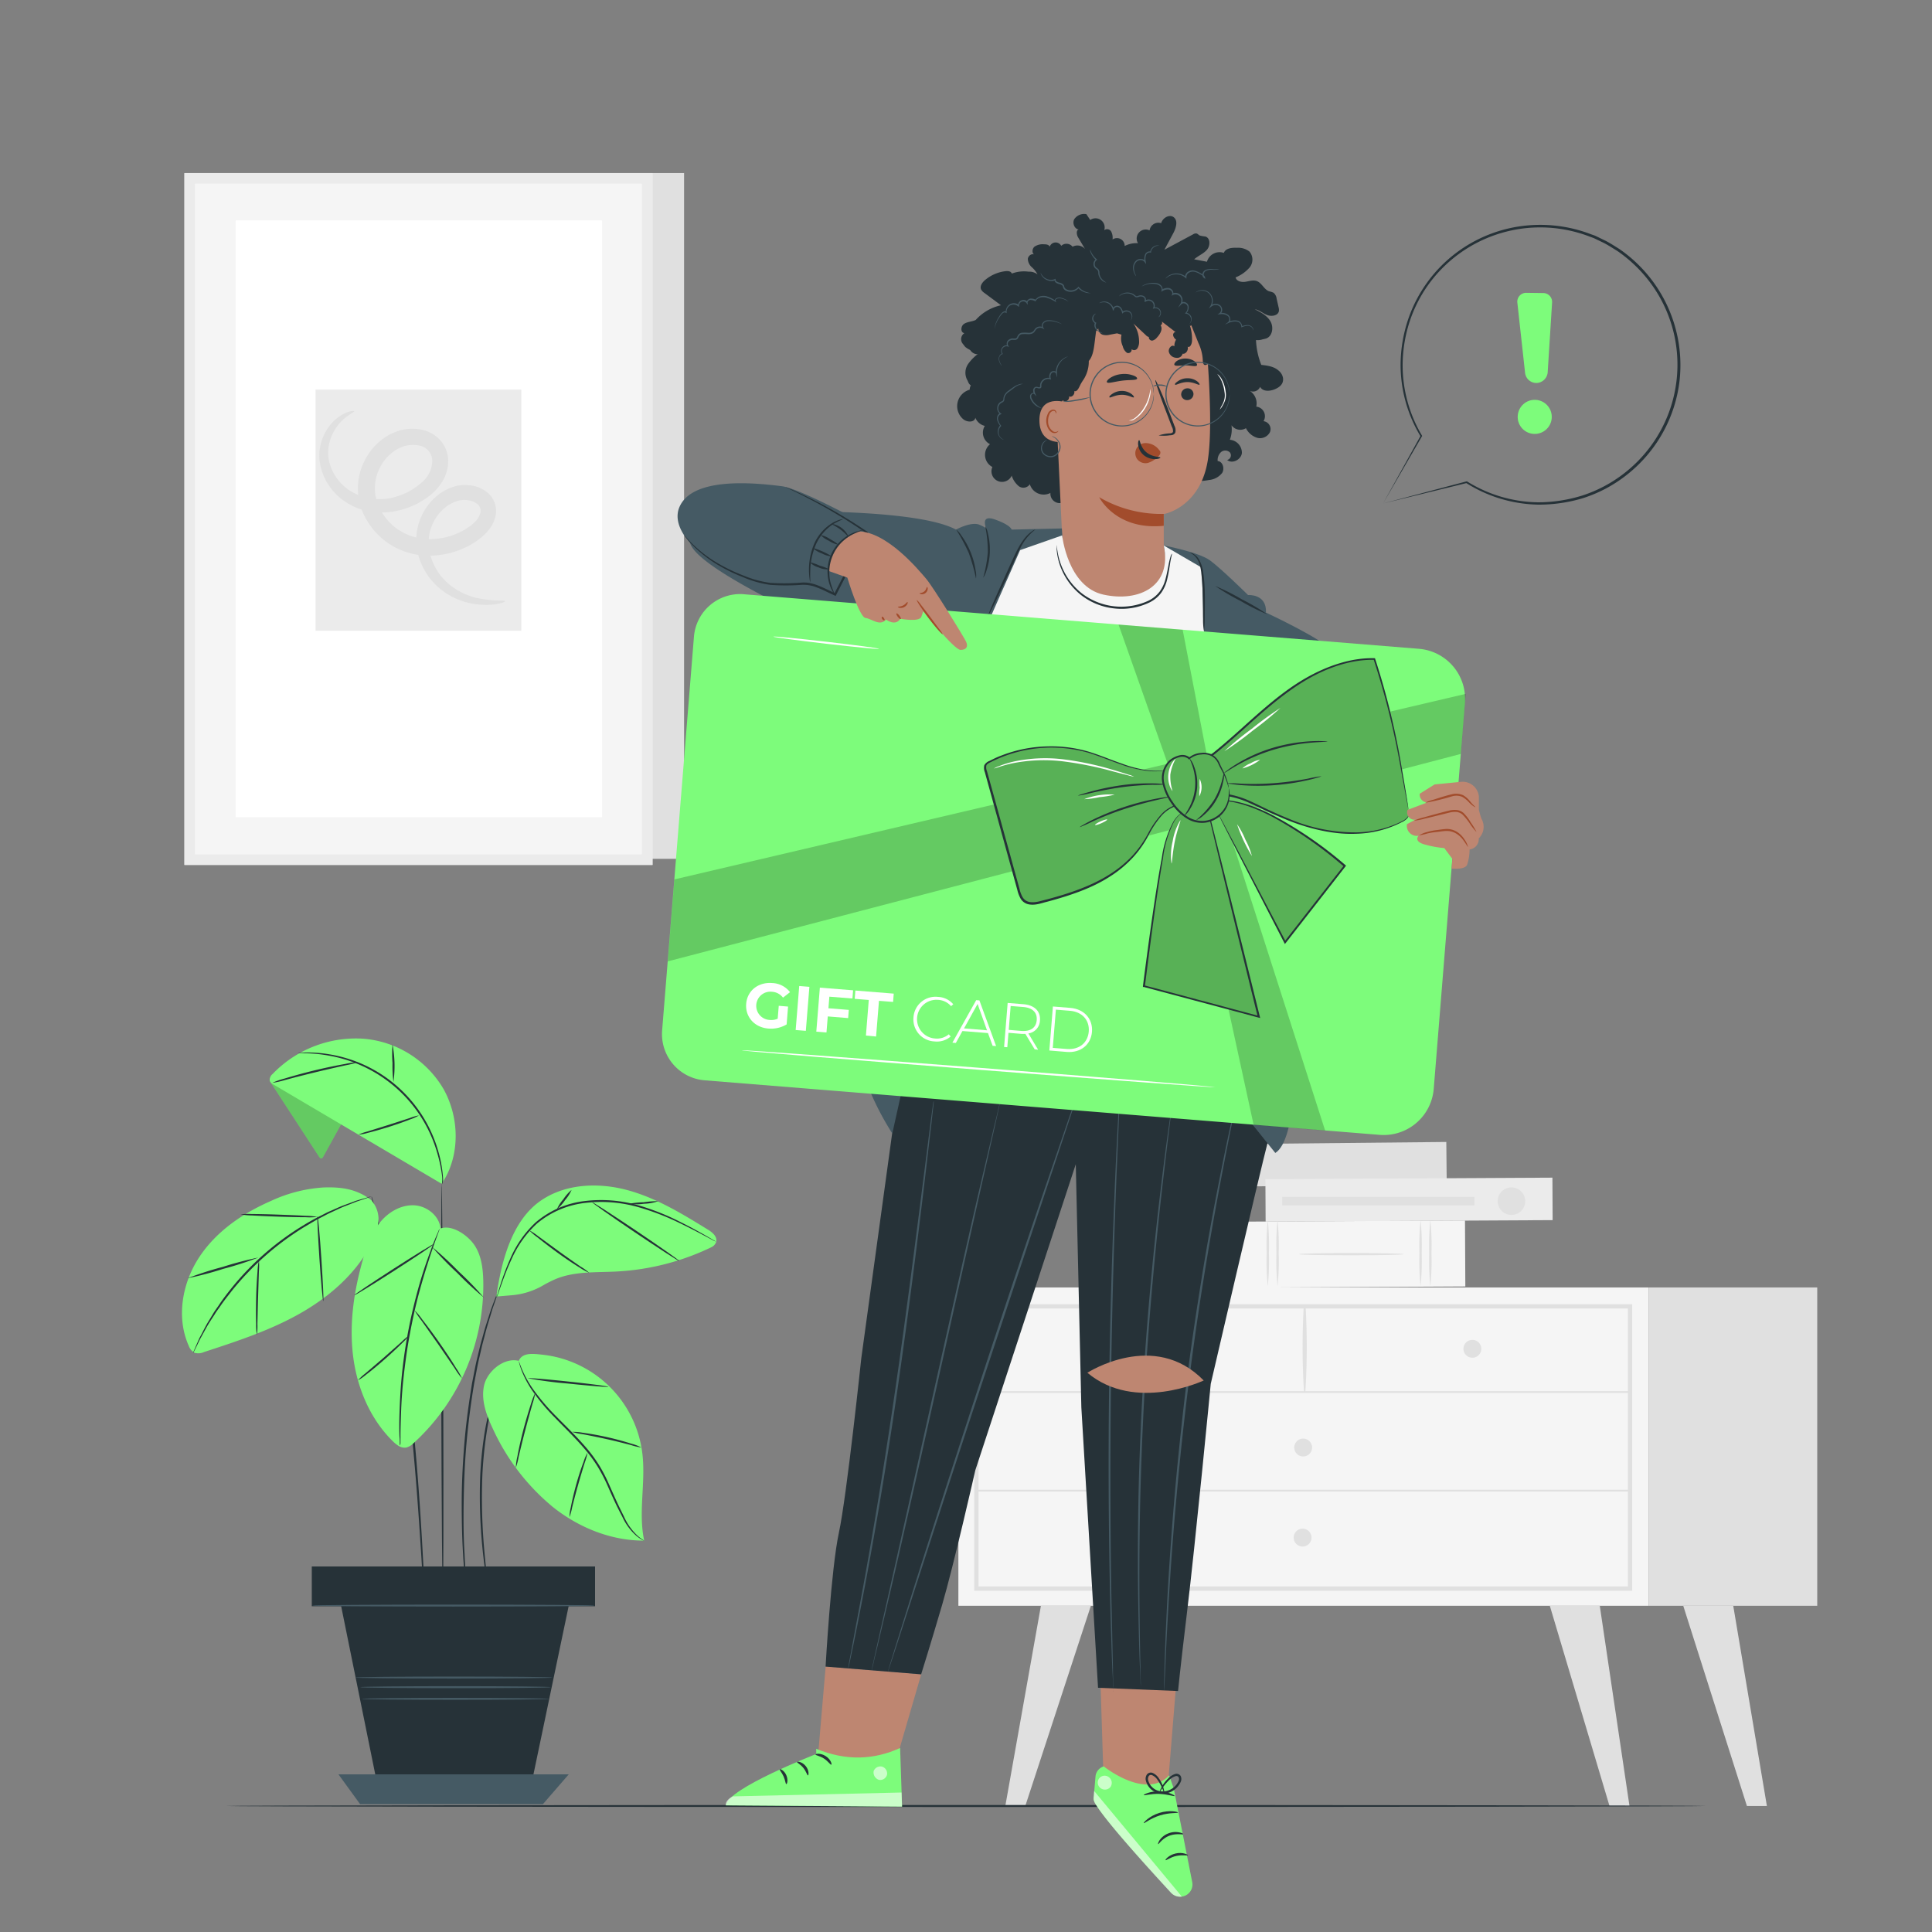 <svg xmlns="http://www.w3.org/2000/svg" viewBox="0 0 500 500"><rect x="0" y="0" width="500" height="500" fill="#808080" stroke="none"/><g id="freepik--background-complete--inject-2"><rect x="248.03" y="333.19" width="178.63" height="82.38" style="fill:#f5f5f5"></rect><path d="M422.41,411.69H252.12V337.53H422.41Zm-169.18-1.11H421.3V338.64H253.23Z" style="fill:#e0e0e0"></path><rect x="426.66" y="333.19" width="43.64" height="82.38" style="fill:#e0e0e0"></rect><path d="M252.68,360.48H421.85a.23.23,0,0,0,0-.45H252.68a.23.23,0,0,0,0,.45Z" style="fill:#e0e0e0"></path><path d="M337.82,360.26a185.68,185.68,0,0,0,.06-22.38.23.23,0,0,0-.46,0,185.68,185.68,0,0,0,.06,22.38.17.17,0,0,0,.34,0Z" style="fill:#e0e0e0"></path><path d="M383.36,349.07a2.31,2.31,0,1,1-2.31-2.31A2.31,2.31,0,0,1,383.36,349.07Z" style="fill:#e0e0e0"></path><path d="M294.57,349.07a2.31,2.31,0,1,1-2.3-2.31A2.3,2.3,0,0,1,294.57,349.07Z" style="fill:#e0e0e0"></path><path d="M339.57,374.61a2.31,2.31,0,1,1-2.3-2.3A2.31,2.31,0,0,1,339.57,374.61Z" style="fill:#e0e0e0"></path><polygon points="269.39 415.57 260.19 467.3 265.37 467.3 282.32 415.57 269.39 415.57" style="fill:#e0e0e0"></polygon><polygon points="414.02 415.57 421.71 467.39 416.54 467.39 401.09 415.57 414.02 415.57" style="fill:#e0e0e0"></polygon><polygon points="448.56 415.57 457.27 467.39 452.1 467.39 435.62 415.57 448.56 415.57" style="fill:#e0e0e0"></polygon><path d="M339.42,397.93a2.31,2.31,0,1,1-2.31-2.31A2.31,2.31,0,0,1,339.42,397.93Z" style="fill:#e0e0e0"></path><path d="M252.68,386H421.85a.23.23,0,0,0,0-.45H252.68a.23.23,0,0,0,0,.45Z" style="fill:#e0e0e0"></path><rect x="340.22" y="272.87" width="10.99" height="54.01" transform="matrix(0.01, 1, -1, 0.01, 643.77, -47.41)" style="fill:#e0e0e0"></rect><rect x="340.55" y="294.48" width="17.08" height="60.2" transform="translate(671.83 -26.23) rotate(89.7)" style="fill:#f5f5f5"></rect><path d="M367.64,332.85a63.33,63.33,0,0,1-.29-8.55,63.24,63.24,0,0,1,.29-8.54,63.24,63.24,0,0,1,.29,8.54A63.33,63.33,0,0,1,367.64,332.85Z" style="fill:#e0e0e0"></path><path d="M370.17,332.85a63.33,63.33,0,0,1-.29-8.55,63.24,63.24,0,0,1,.29-8.54,63.24,63.24,0,0,1,.29,8.54A63.33,63.33,0,0,1,370.17,332.85Z" style="fill:#e0e0e0"></path><path d="M328.1,332.85a63.33,63.33,0,0,1-.29-8.55,63.24,63.24,0,0,1,.29-8.54,63.24,63.24,0,0,1,.29,8.54A63.33,63.33,0,0,1,328.1,332.85Z" style="fill:#e0e0e0"></path><path d="M330.63,332.85a63.33,63.33,0,0,1-.29-8.55,63.24,63.24,0,0,1,.29-8.54,63.24,63.24,0,0,1,.29,8.54A63.33,63.33,0,0,1,330.63,332.85Z" style="fill:#e0e0e0"></path><path d="M336.15,324.58c0-.16,6.07-.3,13.56-.3s13.56.14,13.56.3-6.07.29-13.56.29S336.15,324.74,336.15,324.58Z" style="fill:#e0e0e0"></path><rect x="359.18" y="273.34" width="10.99" height="74.28" transform="translate(673.22 -55.83) rotate(89.7)" style="fill:#ebebeb"></rect><path d="M391.21,314.42a3.56,3.56,0,1,1,3.51-3.56A3.53,3.53,0,0,1,391.21,314.42Z" style="fill:#e0e0e0"></path><rect x="355.59" y="286" width="2.2" height="49.72" transform="translate(667.56 -45.83) rotate(90)" style="fill:#e0e0e0"></rect><rect x="168.79" y="44.79" width="8.25" height="177.47" style="fill:#e0e0e0"></rect><rect x="49.06" y="46.16" width="118.48" height="176.34" rx="0.12" style="fill:#f5f5f5"></rect><path d="M168.79,223.88H47.8a.13.13,0,0,1-.12-.12V44.91a.12.12,0,0,1,.12-.12h121a.12.12,0,0,1,.12.12V223.76A.12.12,0,0,1,168.79,223.88ZM50.55,221.13H166a.12.12,0,0,0,.12-.12V47.66a.12.12,0,0,0-.12-.12H50.55a.12.12,0,0,0-.12.12V221A.12.12,0,0,0,50.55,221.13Z" style="fill:#ebebeb"></path><rect x="60.99" y="57.04" width="94.83" height="154.47" rx="0.12" style="fill:#fff"></rect><rect x="81.67" y="100.83" width="53.25" height="62.41" rx="0.06" style="fill:#ebebeb"></rect><path d="M130.7,155.6c.07.2-2.55,1.35-7.56.77a18.48,18.48,0,0,1-8.49-3.4A17.27,17.27,0,0,1,108,142.59a14.94,14.94,0,0,1,5-14.2,13,13,0,0,1,3.83-2.24,10.11,10.11,0,0,1,4.79-.55,8.38,8.38,0,0,1,4.79,2.09,6.25,6.25,0,0,1,1.89,5.58,9.11,9.11,0,0,1-2.63,4.78,17.23,17.23,0,0,1-4,3,22,22,0,0,1-9.57,2.73,19,19,0,0,1-10.2-2.32,18.53,18.53,0,0,1-7.5-7.78,15.84,15.84,0,0,1-1.35-10.89,16.27,16.27,0,0,1,5.74-9,14.32,14.32,0,0,1,4.82-2.43,12.1,12.1,0,0,1,5.42-.17A8.86,8.86,0,0,1,114,114,8.16,8.16,0,0,1,116,119.2a10.1,10.1,0,0,1-1.29,5,13.3,13.3,0,0,1-3,3.65,20.41,20.41,0,0,1-7.55,4,19.37,19.37,0,0,1-7.93.61,16.3,16.3,0,0,1-6.91-2.64,15,15,0,0,1-6.59-10.45,12.57,12.57,0,0,1,2.44-9,10.63,10.63,0,0,1,4.52-3.61c1.24-.47,1.95-.46,2-.34s-.56.45-1.57,1.12a11.75,11.75,0,0,0-3.51,3.78A11.13,11.13,0,0,0,85.08,119a12.5,12.5,0,0,0,5.86,8.21,14.43,14.43,0,0,0,12.1,1.15,16.9,16.9,0,0,0,6-3.42,7.4,7.4,0,0,0,2.83-5.67,4.07,4.07,0,0,0-3.64-4,8.06,8.06,0,0,0-3.48.16,10,10,0,0,0-3.29,1.73,11.93,11.93,0,0,0-4.14,6.6,11.54,11.54,0,0,0,1,7.91,14.23,14.23,0,0,0,5.73,6,14.82,14.82,0,0,0,7.88,1.84,18,18,0,0,0,7.75-2.12,13.49,13.49,0,0,0,3.09-2.18,5.28,5.28,0,0,0,1.57-2.56,2.23,2.23,0,0,0-.63-2.06,4.7,4.7,0,0,0-2.57-1.13,6.52,6.52,0,0,0-3,.26,9.88,9.88,0,0,0-2.81,1.54,11.67,11.67,0,0,0-4.28,10.86,14.89,14.89,0,0,0,5.07,9,17.67,17.67,0,0,0,7.29,3.64C128,155.74,130.67,155.22,130.7,155.6Z" style="fill:#e0e0e0"></path></g><g id="freepik--Plant--inject-2"><rect x="80.81" y="405.52" width="73.07" height="10.04" style="fill:#263238"></rect><path d="M154,415.69H80.69V405.4H154Zm-73.07-.25h72.82v-9.79H80.94Z" style="fill:#263238"></path><polygon points="87.59 412.22 98.11 464.11 137.03 464.11 147.19 415.56 87.59 412.22" style="fill:#263238"></polygon><polygon points="87.59 459.2 93.2 466.92 140.5 466.92 147.19 459.2 87.59 459.2" style="fill:#455a64"></polygon><path d="M114.61,413.74c-.15,0-.33-24-.41-53.69s0-53.69.1-53.69.33,24,.42,53.69S114.75,413.74,114.61,413.74Z" style="fill:#263238"></path><path d="M130.88,353.58a2.29,2.29,0,0,1-.19.56c-.17.41-.39.92-.65,1.56-.15.34-.31.71-.48,1.12l-.49,1.36c-.17.49-.36,1-.56,1.57s-.35,1.16-.54,1.78a73.94,73.94,0,0,0-2,9,109,109,0,0,0-1.13,11.19,151.92,151.92,0,0,0,.58,20.43c.24,2.61.47,4.72.65,6.17.07.69.13,1.24.18,1.68a2.19,2.19,0,0,1,0,.59,2.26,2.26,0,0,1-.13-.57c-.08-.44-.17-1-.28-1.67-.24-1.45-.53-3.55-.82-6.16a136.43,136.43,0,0,1-.73-20.5,101.66,101.66,0,0,1,1.18-11.24,67.46,67.46,0,0,1,2.17-9c.2-.62.37-1.23.58-1.78l.6-1.56c.19-.48.36-.94.53-1.36s.36-.77.52-1.11l.74-1.52A3.44,3.44,0,0,1,130.88,353.58Z" style="fill:#263238"></path><path d="M129,334.14a6.49,6.49,0,0,1-.24.79l-.76,2.24c-.17.49-.35,1-.56,1.61l-.58,1.94c-.43,1.39-.93,3-1.37,4.75-.23.89-.48,1.81-.73,2.78l-.69,3c-.51,2.09-.87,4.36-1.35,6.74-.8,4.77-1.51,10.05-2,15.62s-.66,10.89-.73,15.74,0,9.2.24,12.86c.07,1.84.19,3.49.28,4.94s.17,2.71.27,3.73.13,1.77.18,2.35a4.76,4.76,0,0,1,0,.83,6.91,6.91,0,0,1-.13-.82q-.11-.87-.27-2.34c-.13-1-.25-2.27-.36-3.73s-.27-3.1-.35-4.94c-.25-3.66-.35-8-.36-12.89s.23-10.19.69-15.78,1.22-10.87,2-15.66c.49-2.38.87-4.65,1.4-6.75l.72-3c.27-1,.52-1.89.77-2.78.46-1.78,1-3.35,1.44-4.74.22-.69.43-1.34.63-1.93l.6-1.6c.36-.92.64-1.66.86-2.21A4.18,4.18,0,0,1,129,334.14Z" style="fill:#263238"></path><path d="M110,418a2.81,2.81,0,0,1,0-.28c0-.22,0-.49-.07-.83-.05-.76-.12-1.83-.21-3.18-.18-2.81-.43-6.8-.73-11.71-.64-9.88-1.55-23.54-3.22-38.56-.85-7.51-1.83-14.64-2.86-21.1-.54-3.23-1-6.3-1.6-9.16s-1.07-5.52-1.58-7.94-1-4.61-1.44-6.52-.83-3.57-1.18-4.91-.57-2.35-.76-3.1q-.11-.49-.18-.81a2.67,2.67,0,0,1,0-.28.86.86,0,0,1,.1.27c.06.21.14.47.24.79.2.74.49,1.77.85,3.08s.81,3,1.26,4.89,1,4.08,1.52,6.51,1.11,5.07,1.65,7.94,1.09,5.93,1.65,9.16c1,6.47,2,13.61,2.9,21.12,1.66,15,2.52,28.71,3.06,38.6.27,4.95.46,8.95.57,11.72,0,1.35.09,2.42.12,3.19,0,.34,0,.61,0,.83A.9.9,0,0,1,110,418Z" style="fill:#263238"></path><path d="M114,317.92c-.32-3.41-3.76-6-7.18-6s-6.61,2-8.7,4.72a27.38,27.38,0,0,0-4.19,9.3c-2.3,8-3.56,16.45-2.58,24.74s4.35,16.45,10.3,22.3c1,1,2.22,1.91,3.55,1.63a4.33,4.33,0,0,0,1.87-1.16,55.39,55.39,0,0,0,18-42.1c-.09-3.16-.51-6.44-2.25-9.06s-5.82-5.42-8.79-4.36" style="fill:#7DFC7B"></path><path d="M88.47,290.64q-2.4,4.37-4.82,8.72c-.11.21-.26.43-.49.45s-.44-.21-.58-.43L69.85,279.84l2.93-1.67Z" style="fill:#7DFC7B"></path><g style="opacity:0.2"><path d="M88.47,290.64q-2.4,4.37-4.82,8.72c-.11.21-.26.43-.49.45s-.44-.21-.58-.43L69.85,279.84l2.93-1.67Z"></path></g><path d="M114.3,306.36,70.86,280.72a2.07,2.07,0,0,1-1.06-1.06,2,2,0,0,1,.78-1.74,29.89,29.89,0,0,1,23.21-9.12,26.5,26.5,0,0,1,21,13.05c4.19,7.49,4.33,17.4-.48,24.51" style="fill:#7DFC7B"></path><path d="M77.12,272.54a2.41,2.41,0,0,1,.57-.07c.38,0,.93-.09,1.64-.08a33.1,33.1,0,0,1,6,.48A35.79,35.79,0,0,1,94,275.48a35.23,35.23,0,0,1,19.53,22.83,33,33,0,0,1,1.08,5.95,11.79,11.79,0,0,1,.06,1.27,2.09,2.09,0,0,1-.33,1,7.55,7.55,0,0,0,.07-2.19,38.05,38.05,0,0,0-1.23-5.87A35.5,35.5,0,0,0,85.3,273.23a37.66,37.66,0,0,0-6-.64C77.91,272.56,77.12,272.59,77.12,272.54Z" style="fill:#263238"></path><path d="M108.42,288.67a10.59,10.59,0,0,1-2.19,1c-1.39.55-3.32,1.25-5.48,1.93s-4.15,1.24-5.6,1.59a10.42,10.42,0,0,1-2.37.45,12.42,12.42,0,0,1,2.28-.8l5.53-1.73,5.51-1.78A11.48,11.48,0,0,1,108.42,288.67Z" style="fill:#263238"></path><path d="M101.58,270.29a30.05,30.05,0,0,1,.25,9.71,30.11,30.11,0,0,1-.25-4.85A31.23,31.23,0,0,1,101.58,270.29Z" style="fill:#263238"></path><path d="M70.48,280.24a19.21,19.21,0,0,1,3.16-1.11c2-.61,4.72-1.38,7.78-2.12s5.87-1.3,7.9-1.66a19.08,19.08,0,0,1,3.32-.45,24.12,24.12,0,0,1-3.25.81c-2,.45-4.79,1.07-7.84,1.81s-5.82,1.45-7.81,2A23.53,23.53,0,0,1,70.48,280.24Z" style="fill:#263238"></path><path d="M96,310.53c-3.74-2.84-7.69-3.39-12.37-3.21a37.87,37.87,0,0,0-13.54,3.5c-7.33,3.2-14.22,7.93-18.59,14.63S45.58,341,48.85,348.3a3.34,3.34,0,0,0,1.49,1.8,3.54,3.54,0,0,0,2.45-.19c8.33-2.72,16.72-5.46,24.38-9.72S91.81,330,95.92,322.28a15.5,15.5,0,0,0,2-5.95,7.4,7.4,0,0,0-1.91-5.8" style="fill:#7DFC7B"></path><path d="M96.05,309.65a2.59,2.59,0,0,1-.6.24l-1.74.6-1.27.42-1.47.58c-1.06.43-2.28.85-3.57,1.48l-2,.93c-.71.32-1.42.73-2.17,1.11-1.51.74-3,1.69-4.66,2.65a73.17,73.17,0,0,0-18.38,16.17c-1.16,1.49-2.3,2.89-3.23,4.29-.47.69-1,1.34-1.37,2L54.36,342c-.78,1.2-1.36,2.36-1.92,3.35l-.76,1.39c-.2.44-.4.84-.57,1.2l-.82,1.66a2.61,2.61,0,0,1-.32.56,2.94,2.94,0,0,1,.22-.6l.73-1.7c.17-.38.35-.78.54-1.23s.47-.9.73-1.41c.53-1,1.09-2.19,1.86-3.41l1.16-1.93c.41-.67.89-1.33,1.36-2,.92-1.42,2-2.83,3.2-4.34a71.27,71.27,0,0,1,18.51-16.28c1.64-1,3.19-1.89,4.71-2.62.76-.38,1.48-.78,2.2-1.1l2.06-.9c1.31-.61,2.55-1,3.62-1.41.53-.2,1-.39,1.49-.54l1.29-.38,1.77-.51A2.76,2.76,0,0,1,96.05,309.65Z" style="fill:#263238"></path><path d="M66.86,325.45a87.22,87.22,0,0,1-9.09,2.93,87.29,87.29,0,0,1-9.23,2.43,87.22,87.22,0,0,1,9.09-2.93A90.33,90.33,0,0,1,66.86,325.45Z" style="fill:#263238"></path><path d="M66.49,345.51a14.78,14.78,0,0,1-.2-2.83c-.05-1.75-.06-4.17,0-6.84s.22-5.09.36-6.84a14.75,14.75,0,0,1,.36-2.81A16.65,16.65,0,0,1,67,329c-.06,1.92-.13,4.25-.21,6.83s-.12,4.91-.17,6.83A16.91,16.91,0,0,1,66.49,345.51Z" style="fill:#263238"></path><path d="M83.67,336.76c-.14,0-.6-4.91-1-11s-.64-11-.5-11,.6,4.91,1,11S83.81,336.75,83.67,336.76Z" style="fill:#263238"></path><path d="M62.28,314.28a16.66,16.66,0,0,1,2.92-.09c1.79,0,4.27.06,7,.16s5.22.2,7,.3a16.92,16.92,0,0,1,2.9.28,15.29,15.29,0,0,1-2.91.09c-1.79,0-4.28-.06-7-.15s-5.22-.21-7-.31A16.92,16.92,0,0,1,62.28,314.28Z" style="fill:#263238"></path><path d="M103.52,374.12a4.5,4.5,0,0,1-.06-.58c0-.44,0-1-.07-1.68-.07-1.45-.09-3.55,0-6.15s.22-5.69.54-9.11.82-7.17,1.53-11.08,1.58-7.59,2.47-10.92,1.84-6.28,2.71-8.73,1.62-4.43,2.19-5.76c.27-.63.49-1.14.66-1.55a2.1,2.1,0,0,1,.27-.52,2.73,2.73,0,0,1-.17.56c-.15.41-.34.93-.57,1.58-.51,1.36-1.21,3.34-2,5.8s-1.71,5.43-2.6,8.74-1.7,7-2.42,10.89-1.2,7.63-1.57,11-.55,6.48-.64,9.07-.15,4.69-.14,6.14c0,.68,0,1.24,0,1.67A2.08,2.08,0,0,1,103.52,374.12Z" style="fill:#263238"></path><path d="M105.82,345.67a12.78,12.78,0,0,1-1.74,1.91c-1.12,1.12-2.72,2.62-4.54,4.22s-3.52,3-4.78,3.95a12.47,12.47,0,0,1-2.11,1.47,12.58,12.58,0,0,1,1.88-1.76l4.67-4,4.63-4.1A13.5,13.5,0,0,1,105.82,345.67Z" style="fill:#263238"></path><path d="M119.57,356.75a18.82,18.82,0,0,1-1.85-2.56l-4.29-6.26-4.38-6.21a20.7,20.7,0,0,1-1.76-2.61,16,16,0,0,1,2,2.39c1.2,1.53,2.82,3.69,4.52,6.13S117,352.33,118,354A17.62,17.62,0,0,1,119.57,356.75Z" style="fill:#263238"></path><path d="M112.36,321.91c.08.13-4.49,3.2-10.2,6.87s-10.4,6.55-10.48,6.43,4.49-3.19,10.2-6.87S112.29,321.79,112.36,321.91Z" style="fill:#263238"></path><path d="M125.24,335.82a87.25,87.25,0,0,1-6.91-6.39,84.2,84.2,0,0,1-6.54-6.76,87.25,87.25,0,0,1,6.91,6.39A84.2,84.2,0,0,1,125.24,335.82Z" style="fill:#263238"></path><path d="M128.48,335.54l3.92-.33a19.35,19.35,0,0,0,7.92-2.42,31.85,31.85,0,0,1,3.69-1.86c4.85-1.94,10.26-1.59,15.48-1.86a64,64,0,0,0,24.61-6.29,2.37,2.37,0,0,0,1.08-1c.8-1.47-.69-2.78-2-3.57-6.61-4.07-13.33-8.19-20.82-10.21s-16-1.68-22.39,2.72c-7.51,5.16-10.24,15.77-11.51,24.79" style="fill:#7DFC7B"></path><path d="M185.27,321.32a3.59,3.59,0,0,1-.67-.3l-1.86-1c-1.61-.85-3.93-2.1-6.86-3.5a64.88,64.88,0,0,0-10.63-4.1,35.12,35.12,0,0,0-13.77-1.11,23.53,23.53,0,0,0-12.56,5.39,27.93,27.93,0,0,0-6.53,9.18c-1.38,2.94-2.23,5.44-2.85,7.15l-.7,2a3.82,3.82,0,0,1-.27.68,3.32,3.32,0,0,1,.17-.71c.16-.51.36-1.18.61-2a65.65,65.65,0,0,1,2.7-7.24,27.79,27.79,0,0,1,6.56-9.39,23.75,23.75,0,0,1,12.8-5.55,35.12,35.12,0,0,1,14,1.17A61.74,61.74,0,0,1,176,316.21c2.92,1.45,5.22,2.75,6.8,3.65l1.81,1.06A6.76,6.76,0,0,1,185.27,321.32Z" style="fill:#263238"></path><path d="M175.85,326.38c-.08.12-5.21-3.19-11.46-7.4s-11.24-7.73-11.16-7.85,5.21,3.2,11.46,7.41S175.93,326.26,175.85,326.38Z" style="fill:#263238"></path><path d="M170.38,310.86a12.37,12.37,0,0,1-3.74.67,12.84,12.84,0,0,1-3.8,0,22.86,22.86,0,0,1,3.76-.39A25,25,0,0,1,170.38,310.86Z" style="fill:#263238"></path><path d="M147.93,307.94a10.15,10.15,0,0,1-1.68,2.63,11.5,11.5,0,0,1-2.14,2.42,9.86,9.86,0,0,1,1.69-2.63A11,11,0,0,1,147.93,307.94Z" style="fill:#263238"></path><path d="M152.52,329.41a14.93,14.93,0,0,1-2.47-1.34c-1.48-.9-3.48-2.22-5.62-3.77s-4-3-5.38-4.1a15.74,15.74,0,0,1-2.13-1.83,15.31,15.31,0,0,1,2.35,1.54l5.47,4c2.13,1.54,4.09,2.9,5.51,3.88A15.24,15.24,0,0,1,152.52,329.41Z" style="fill:#263238"></path><path d="M134.26,352.2c-3.74-1-8.2,2.65-9,6.44s.65,7.67,2.31,11.16A56.89,56.89,0,0,0,143.07,390c6.7,5.34,15.08,8.75,23.65,8.71-1.58-7.34.42-15-.47-22.48a29.25,29.25,0,0,0-25.89-25.64c-2.39-.25-5.15-.63-6.1,1.58" style="fill:#7DFC7B"></path><path d="M166.72,398.74a2.32,2.32,0,0,1-.54-.25,9.4,9.4,0,0,1-1.39-.94,14.59,14.59,0,0,1-3.7-4.94c-.59-1.15-1.26-2.41-1.91-3.8s-1.31-2.89-2-4.45a42.41,42.41,0,0,0-2.48-4.75,36.33,36.33,0,0,0-3.4-4.63c-2.56-3-5.31-5.61-7.69-8.1a52.54,52.54,0,0,1-5.86-7,26.19,26.19,0,0,1-2.87-5.48c-.24-.68-.41-1.22-.5-1.6a2.25,2.25,0,0,1-.11-.57s.26.76.8,2.1a28.69,28.69,0,0,0,3,5.34,55.8,55.8,0,0,0,5.91,6.91c2.39,2.46,5.15,5.05,7.74,8.09a37.33,37.33,0,0,1,3.44,4.7,40.79,40.79,0,0,1,2.47,4.82c.7,1.57,1.35,3.06,2,4.47s1.28,2.65,1.85,3.82a15.16,15.16,0,0,0,3.5,4.95C166,398.34,166.75,398.69,166.72,398.74Z" style="fill:#263238"></path><path d="M147.38,392.64a11.13,11.13,0,0,1,.34-2.52c.29-1.54.77-3.66,1.42-6s1.34-4.36,1.9-5.82a11.47,11.47,0,0,1,1-2.33,13.77,13.77,0,0,1-.67,2.45c-.47,1.49-1.1,3.55-1.75,5.84s-1.18,4.38-1.56,5.9A15.25,15.25,0,0,1,147.38,392.64Z" style="fill:#263238"></path><path d="M166,374.61a15,15,0,0,1-2.64-.61c-1.61-.42-3.83-1-6.31-1.55s-4.73-1-6.37-1.3a16.05,16.05,0,0,1-2.64-.58,12.77,12.77,0,0,1,2.7.21c1.65.22,3.94.6,6.43,1.16s4.71,1.2,6.3,1.71A12.08,12.08,0,0,1,166,374.61Z" style="fill:#263238"></path><path d="M133.5,379.85a14.67,14.67,0,0,1,.4-2.92c.33-1.78.85-4.24,1.55-6.92s1.45-5.08,2-6.8a16.81,16.81,0,0,1,1.07-2.74,17,17,0,0,1-.72,2.85c-.49,1.75-1.17,4.15-1.87,6.82s-1.28,5.11-1.7,6.87A19.06,19.06,0,0,1,133.5,379.85Z" style="fill:#263238"></path><path d="M157.43,358.9c0,.14-4.69-.24-10.43-.84a101.39,101.39,0,0,1-10.37-1.37c0-.14,4.68.24,10.43.85S157.44,358.76,157.43,358.9Z" style="fill:#263238"></path><path d="M154,415.52c0,.15-16.42.26-36.66.26s-36.66-.11-36.66-.26,16.41-.26,36.66-.26S154,415.38,154,415.52Z" style="fill:#455a64"></path><path d="M142.59,436.64c0,.15-11.06.26-24.7.26s-24.7-.11-24.7-.26,11.06-.26,24.7-.26S142.59,436.5,142.59,436.64Z" style="fill:#455a64"></path><path d="M142.16,439.66c0,.15-10.87.26-24.27.26s-24.27-.11-24.27-.26,10.87-.26,24.27-.26S142.16,439.52,142.16,439.66Z" style="fill:#455a64"></path><path d="M143,434.15c0,.15-11.44.26-25.55.26s-25.54-.11-25.54-.26,11.43-.26,25.54-.26S143,434,143,434.15Z" style="fill:#455a64"></path></g><g id="freepik--Floor--inject-2"><path d="M441.55,467.39c0,.14-85.77.26-191.54.26s-191.56-.12-191.56-.26,85.75-.26,191.56-.26S441.55,467.24,441.55,467.39Z" style="fill:#263238"></path></g><g id="freepik--Character--inject-2"><polygon points="232.42 453.87 238.41 433.3 213.68 431.29 211.63 455.29 219.02 459.96 232.42 453.87" style="fill:#be8671"></polygon><polygon points="304.77 431.18 301.9 466.46 285.71 464.11 284.62 429.46 304.77 431.18" style="fill:#be8671"></polygon><path d="M285.65,457.14s10.87,8.77,16.93,2.33l1.2,3.43,4.76,24.15a3.16,3.16,0,0,1-2.12,3.66,3.22,3.22,0,0,1-3.29-.86c-4.38-4.72-20.44-22.15-20.11-24.32l.5-5.81a3,3,0,0,1,2.13-2.58Z" style="fill:#7DFC7B"></path><g style="opacity:0.6"><path d="M305.85,490.83,283.16,463.5l-.08,1.27c-.23,1.37.35,2,.95,2.89,1.8,2.76,6.87,9,19,22.18a3.21,3.21,0,0,0,2.81,1Z" style="fill:#fff"></path></g><g style="opacity:0.6"><path d="M287.05,460a1.84,1.84,0,0,1,.35,2.46,1.87,1.87,0,0,1-2.5.36,1.78,1.78,0,1,1,2.28-2.7" style="fill:#fff"></path></g><path d="M299.73,477.25c.17.09,1-1.43,2.86-2.15s3.54-.22,3.59-.41-.34-.33-1.05-.48a5,5,0,0,0-2.79.28,4.82,4.82,0,0,0-2.2,1.7C299.74,476.78,299.66,477.22,299.73,477.25Z" style="fill:#263238"></path><path d="M301.64,481.41c.14.14,1.2-.76,2.82-1.1s3,0,3-.16-1.34-.89-3.18-.48S301.49,481.32,301.64,481.41Z" style="fill:#263238"></path><path d="M296,471.81c.14.16,1.75-1.24,4.23-2s4.62-.52,4.64-.72-2.2-.73-4.84.09S295.87,471.72,296,471.81Z" style="fill:#263238"></path><path d="M296,464.57c.07.19,1.82-.39,4-.31s3.93.72,4,.54-1.61-1.14-4-1.2S295.92,464.42,296,464.57Z" style="fill:#263238"></path><path d="M301.3,464.29a2.56,2.56,0,0,0-.09-1.14,7.92,7.92,0,0,0-1.26-2.86,3.6,3.6,0,0,0-1.73-1.49,1.28,1.28,0,0,0-1.39.42,2,2,0,0,0-.33,1.4,4.47,4.47,0,0,0,4.36,3.59,5.16,5.16,0,0,0,4.75-3.17,1.72,1.72,0,0,0-.08-1.45,1.26,1.26,0,0,0-1.37-.5,4.34,4.34,0,0,0-1.9,1.24,8.79,8.79,0,0,0-1.82,2.54,2.94,2.94,0,0,0-.36,1.08,14.33,14.33,0,0,1,2.51-3.29,4.14,4.14,0,0,1,1.68-1,.68.68,0,0,1,.75.27,1.18,1.18,0,0,1,0,1,4.6,4.6,0,0,1-4.15,2.7,3.89,3.89,0,0,1-3.75-3,1.45,1.45,0,0,1,.19-1,.69.69,0,0,1,.76-.25,3.23,3.23,0,0,1,1.49,1.25A11.23,11.23,0,0,1,301.3,464.29Z" style="fill:#263238"></path><path d="M309.35,226.17c0,.76,11.62,26.42,11.62,26.42s11.37,26.76,7.23,42.55c-2.28,8.71-14.86,63-14.86,63s-4,41.52-6.18,59.44c-1.81,15-2.28,20.05-2.28,20.05l-20.71-.83-4.32-72.58-1.44-62.92-26,79.2s-5.55,24.47-8.58,34.81-5.44,18-5.44,18l-24.73-2s1.42-25.3,3.44-34.63,5.8-45.16,5.8-45.16l11.39-83h0l7.49-21.58,8.66-22.09Z" style="fill:#263238"></path><path d="M211.24,452.59l0,1.35s-23.08,8.94-23.37,13.3l45.59.31-.51-15.17C226.13,455.47,219,455.77,211.24,452.59Z" style="fill:#7DFC7B"></path><g style="opacity:0.6"><path d="M228.28,457.2a1.85,1.85,0,0,1,1.27,2.13,1.8,1.8,0,0,1-2.11,1.28,2,2,0,0,1-1.33-2.27,1.86,1.86,0,0,1,2.33-1.09" style="fill:#fff"></path></g><g style="opacity:0.6"><path d="M233.44,467.55l-.12-3.65-43.66,1s-2,.87-1.81,2.3Z" style="fill:#fff"></path></g><path d="M211.05,454.07c0,.22,1.12.33,2.21,1.05s1.67,1.66,1.88,1.58-.12-1.38-1.46-2.23S211,453.86,211.05,454.07Z" style="fill:#263238"></path><path d="M206.26,456c0,.22.91.6,1.66,1.55s1,1.94,1.18,1.93.37-1.26-.58-2.42S206.27,455.8,206.26,456Z" style="fill:#263238"></path><path d="M203.5,461.72c.21,0,.52-1.07,0-2.29s-1.6-1.71-1.7-1.53.55.84,1,1.85S203.28,461.69,203.5,461.72Z" style="fill:#263238"></path><path d="M303.36,285.46a2.29,2.29,0,0,1,0,.39c0,.29-.08.67-.13,1.15-.13,1-.31,2.51-.54,4.4-.48,3.82-1.15,9.36-1.93,16.2-1.56,13.68-3.43,32.61-4.61,53.59-.57,10.49-.92,20.49-1.11,29.59s-.2,17.3-.14,24.19.15,12.45.25,16.3c0,1.9.07,3.39.09,4.43v1.16a2.87,2.87,0,0,1,0,.39,2.33,2.33,0,0,1,0-.39c0-.28,0-.67-.06-1.15,0-1-.1-2.53-.18-4.43-.17-3.85-.31-9.42-.42-16.31s-.13-15.09,0-24.2.49-19.11,1.07-29.61c1.18-21,3.11-39.93,4.76-53.61.83-6.83,1.55-12.36,2.1-16.17.27-1.89.49-3.36.64-4.39.07-.48.13-.86.17-1.14A3.06,3.06,0,0,1,303.36,285.46Z" style="fill:#455a64"></path><path d="M289.86,281.13a2,2,0,0,1,0,.4c0,.3,0,.69,0,1.19-.05,1.07-.11,2.61-.19,4.57-.17,4-.41,9.72-.71,16.78-.56,14.18-1.18,33.76-1.45,55.41s-.1,41.24.15,55.43c.16,7.07.28,12.8.37,16.79,0,2,.07,3.5.1,4.57,0,.5,0,.9,0,1.19a2.38,2.38,0,0,1,0,.4,1.51,1.51,0,0,1,0-.4c0-.29,0-.69-.07-1.19,0-1.07-.11-2.6-.2-4.56-.17-4-.35-9.7-.53-16.79-.35-14.19-.57-33.79-.3-55.45s1-41.24,1.61-55.41c.32-7.09.62-12.82.86-16.78.13-2,.22-3.49.29-4.56,0-.51.07-.9.09-1.19A1.73,1.73,0,0,1,289.86,281.13Z" style="fill:#455a64"></path><path d="M319.84,285.47a2,2,0,0,1-.06.4l-.21,1.14c-.21,1-.5,2.5-.87,4.39-.78,3.8-1.86,9.32-3.14,16.14s-2.71,15-4.15,24-2.87,19.05-4.16,29.57-2.28,20.56-3.08,29.71-1.34,17.4-1.75,24.33-.68,12.54-.84,16.42c-.09,1.92-.16,3.42-.21,4.47,0,.49-.05.88-.06,1.16a1.87,1.87,0,0,1-.05.4s0-.14,0-.4,0-.67,0-1.16c0-1.05.06-2.55.11-4.47.1-3.89.32-9.5.67-16.44s.89-15.2,1.64-24.35,1.76-19.21,3-29.74,2.75-20.51,4.2-29.58,2.95-17.21,4.27-24,2.46-12.32,3.3-16.12c.41-1.87.74-3.34,1-4.36.11-.48.19-.86.26-1.14A1.87,1.87,0,0,1,319.84,285.47Z" style="fill:#455a64"></path><path d="M278.74,283.61a2,2,0,0,1-.11.39c-.09.28-.2.66-.35,1.14-.34,1-.81,2.48-1.42,4.34l-5.3,15.95c-4.47,13.49-10.64,32.08-17.44,52.62s-12.78,39.21-17.18,52.72c-2.18,6.73-3.95,12.19-5.19,16-.61,1.86-1.09,3.32-1.43,4.34-.16.47-.29.84-.38,1.12a2.47,2.47,0,0,1-.15.38,1.64,1.64,0,0,1,.1-.39l.33-1.14c.32-1,.77-2.5,1.34-4.37,1.2-3.82,2.91-9.29,5-16,4.28-13.53,10.27-32.19,17-52.77s13-39.15,17.59-52.58c2.3-6.69,4.16-12.11,5.45-15.89l1.52-4.32.4-1.11A3.09,3.09,0,0,1,278.74,283.61Z" style="fill:#455a64"></path><path d="M258.78,285.38a3.93,3.93,0,0,1-.06.39l-.24,1.11c-.22,1-.54,2.45-.94,4.29L254,306.91c-3,13.32-7.06,31.68-11.59,52s-8.65,38.67-11.73,51.94l-3.7,15.7c-.45,1.83-.8,3.26-1,4.27l-.29,1.1a1.87,1.87,0,0,1-.11.38,1.78,1.78,0,0,1,.06-.39l.24-1.12c.22-1,.53-2.44.94-4.28.84-3.75,2.05-9.12,3.54-15.74,3-13.33,7.06-31.69,11.59-52s8.65-38.66,11.73-51.93c1.56-6.61,2.82-12,3.7-15.71.45-1.83.8-3.26,1-4.26l.28-1.11A2.3,2.3,0,0,1,258.78,285.38Z" style="fill:#455a64"></path><path d="M241.64,284.94a2.29,2.29,0,0,1,0,.39c0,.27-.06.64-.11,1.12-.11,1-.27,2.45-.47,4.3-.45,3.76-1.08,9.15-1.86,15.81-1.6,13.34-3.87,31.77-6.79,52.07s-6.07,38.61-8.56,51.81c-1.26,6.61-2.3,11.94-3.07,15.62-.39,1.82-.68,3.24-.89,4.24-.11.46-.19.82-.25,1.1a2.63,2.63,0,0,1-.1.37,2.18,2.18,0,0,1,0-.38c.05-.28.11-.65.19-1.11.19-1,.46-2.43.8-4.26l2.9-15.64c2.41-13.22,5.49-31.53,8.42-51.83s5.24-38.71,6.94-52c.85-6.64,1.53-12,2-15.79.25-1.84.44-3.28.58-4.29.06-.47.12-.83.16-1.11A2.41,2.41,0,0,1,241.64,284.94Z" style="fill:#455a64"></path><path d="M281.41,355.27s17.29-11.2,30.11,2C311.52,357.25,293.84,365.67,281.41,355.27Z" style="fill:#be8671"></path><path d="M251.77,100a1.93,1.93,0,0,1-.78-3.2c-1-.54-.7-2.09.06-2.9s1.87-1.31,2.46-2.26a2.29,2.29,0,0,1-2.74-2,1.87,1.87,0,0,1-1.18-3.43c-1.05-.09-1-1.82-.08-2.4s2-.54,3-1A12.38,12.38,0,0,1,259.05,79l-4.29-3.19a2.5,2.5,0,0,1-.86-.91c-.37-.85.3-1.79,1-2.4a10,10,0,0,1,5.33-2.32c.62-.08,1.42,0,1.62.62a9,9,0,0,1,4.35-.49,3.49,3.49,0,0,1,2.31.7A6.82,6.82,0,0,0,267,69.12,3,3,0,0,1,266,67c.08-.82,1.07-1.53,1.75-1.07-.76-.35-.66-1.58,0-2.11a3.81,3.81,0,0,1,2.4-.6c.59,0,1.34.08,1.5.64a1.64,1.64,0,0,1,3-.24,2,2,0,0,1,2.93.23,2.61,2.61,0,0,1,3.69,1.37l-2.28-3.82c-.43-.72-.5-2.07.33-2-1.2,0-1.88-1.64-1.3-2.68a3.11,3.11,0,0,1,3.13-1.3l1,1.51a2.37,2.37,0,0,1,3.63,2.64,1.21,1.21,0,0,1,1.8.36,3.57,3.57,0,0,1,.35,2.05,2,2,0,0,1,3.14,1.68,6.64,6.64,0,0,1,3.44-.72,2.33,2.33,0,0,1,3-3.31,2.3,2.3,0,0,1,3-1.87c.37-1.39,2.19-2.42,3.3-1.5s.53,2.79-.17,4.1-1.53,2.84-2.29,4.27l7.45-4a1.33,1.33,0,0,1,.74-.22c.36,0,.62.37.94.54a10.17,10.17,0,0,0,1.48.26c1.31.4,1.29,2.41.39,3.44s-2.28,1.54-3.3,2.46l3.31.63a3.39,3.39,0,0,1,4.37-2.29c.45-1.22,2.09-1.38,3.39-1.32a4.71,4.71,0,0,1,3.27,1,3.24,3.24,0,0,1,0,4.1,9.48,9.48,0,0,1-3.62,2.56c.22,1,1.51,1.29,2.51,1.14s2.05-.54,3-.18c1.29.49,1.84,2.15,3.14,2.63a5.27,5.27,0,0,1,1.18.39,2.31,2.31,0,0,1,.79,1.54c.17.72.33,1.43.49,2.15a2.63,2.63,0,0,1,.09,1.08c-.24,1.17-1.87,1.42-3,1s-2.05-1.32-3.23-1.5c1.55.78,3.2,1.63,4.06,3.14s.52,3.84-1.12,4.42-3.28-.83-4.49-2.11-2.93-2.65-4.53-1.92" style="fill:#263238"></path><path d="M254.16,99a2.12,2.12,0,0,0-3.2,1.85,4.42,4.42,0,0,0-1.66,7.65c1,.83,2.92.86,3.12-.4a3.47,3.47,0,0,0,2.45,2.12,3.34,3.34,0,0,0,1.35,4.74,3.56,3.56,0,0,0,.61,5.9,2.73,2.73,0,1,0,5,2.23,5.77,5.77,0,0,0,1.81,2.72,2,2,0,0,0,2.88-.49,3.75,3.75,0,0,0,5.33,2.25,2.43,2.43,0,0,0,4.77.83l6.24.48A22.14,22.14,0,0,0,287,129a11.14,11.14,0,0,0,4.94-1.79,3.76,3.76,0,0,1,1.51-.75,3.82,3.82,0,0,1,1.88.46,10.14,10.14,0,0,0,9.78-1.44,4.88,4.88,0,0,1,1.36-.9,4.46,4.46,0,0,1,1.86-.1,18.11,18.11,0,0,0,4.59-.26,4.85,4.85,0,0,0,3.37-1.82c.7-1.12.16-3-1.16-3.08A2.84,2.84,0,0,1,316,117a1.71,1.71,0,0,1,2.31.1,1.23,1.23,0,0,1-.73,1.94c1.33,1.1,3.63-.08,3.82-1.79a3.39,3.39,0,0,0-3.11-3.44,7.76,7.76,0,0,0,.42-3.76,2.78,2.78,0,0,0,3.74.76,4.82,4.82,0,0,0,2.9,2.49,2.88,2.88,0,0,0,3.31-1.46A2.07,2.07,0,0,0,327,109a2.48,2.48,0,0,0-1.88-3.76,3.85,3.85,0,0,0-2-4.27,2,2,0,0,0,3-.86c.68,1.32,2.64,1.18,4,.54,1.06-.5,2.09-1.26,1.93-2.78A3.06,3.06,0,0,0,331,96c-1.23-1.17-2.95-1.38-4.58-1.57A19.65,19.65,0,0,1,325.05,88a3.84,3.84,0,0,0,4.17-2.77l-9-5.62s-20.92-3.23-21.67-3.23S254,98.93,254,98.93c-1,1.06-3,.58-3.73-.68a4,4,0,0,1,.35-4.15,11.78,11.78,0,0,1,3.2-3,5.93,5.93,0,0,1-3.93-1.25,2.22,2.22,0,0,1-.6-2.42c.5-1.2,1.9-1.12,2.79-1.8a5.11,5.11,0,0,0,1.15-1.6" style="fill:#263238"></path><path d="M307.45,146c0,.39-6.27-4.82-6.27-4.82v-1.81c0-4.52,0-6.38,0-6.34s9.54-1.65,11.43-14.12c.94-6.2.56-16.35,0-24.65-.52-7.47-5.53-16.61-13-15.77l-23.21,6A4.37,4.37,0,0,0,272.52,89l2.38,50.13-5.41,2.69,6.59,12.67,17.28,3,14.76,1.19-.86-7.81.19-4.91Z" style="fill:#be8671"></path><path d="M308.87,101.93a1.6,1.6,0,0,1-1.53,1.62,1.53,1.53,0,0,1-1.65-1.43,1.59,1.59,0,0,1,1.53-1.62A1.51,1.51,0,0,1,308.87,101.93Z" style="fill:#263238"></path><path d="M310.43,99.55c-.2.21-1.42-.68-3.14-.67s-3,.89-3.16.68.11-.47.66-.87a4.27,4.27,0,0,1,2.53-.8,4.2,4.2,0,0,1,2.49.78C310.34,99.08,310.52,99.45,310.43,99.55Z" style="fill:#263238"></path><path d="M293.44,102.83c-.2.21-1.42-.68-3.13-.66s-3,.88-3.16.67.1-.47.65-.87a4.39,4.39,0,0,1,2.53-.8,4.2,4.2,0,0,1,2.49.79C293.35,102.36,293.54,102.73,293.44,102.83Z" style="fill:#263238"></path><path d="M299.86,112.69a11.23,11.23,0,0,1,2.78-.53c.44,0,.86-.13.93-.43a2.29,2.29,0,0,0-.3-1.3L302,107.09c-1.84-4.74-3.17-8.65-3-8.72s1.84,3.72,3.67,8.46c.44,1.17.87,2.29,1.27,3.36a2.53,2.53,0,0,1,.24,1.72,1.12,1.12,0,0,1-.72.65,3.09,3.09,0,0,1-.74.1A11,11,0,0,1,299.86,112.69Z" style="fill:#263238"></path><path d="M301.18,133a31.69,31.69,0,0,1-16.71-4.33s4.25,8.65,16.71,7.4Z" style="fill:#a24c2c"></path><path d="M300.06,116.56a4.39,4.39,0,0,0-3.57-1.89,2.63,2.63,0,0,0-2.21,4.12,2.7,2.7,0,0,0,2.85,1,6.36,6.36,0,0,0,2.56-1.61,1.92,1.92,0,0,0,.54-.66.91.91,0,0,0-.08-.9" style="fill:#a24c2c"></path><path d="M294.81,113.91c.27,0,.29,1.85,1.9,3.16s3.59,1.1,3.6,1.36c0,.11-.44.36-1.28.39a4.64,4.64,0,0,1-3-1,4.06,4.06,0,0,1-1.47-2.66C294.47,114.36,294.68,113.9,294.81,113.91Z" style="fill:#263238"></path><path d="M294.28,98c-.16.47-1.88.26-3.9.52s-3.64.81-3.91.4c-.12-.2.16-.64.82-1.1a6.51,6.51,0,0,1,2.89-1,6.62,6.62,0,0,1,3.06.34C294,97.4,294.35,97.77,294.28,98Z" style="fill:#263238"></path><path d="M309.76,94.57c-.3.4-1.49,0-2.91,0s-2.63.28-2.91-.13c-.12-.19.07-.59.59-1a4,4,0,0,1,2.36-.65,4.05,4.05,0,0,1,2.33.76C309.72,94,309.89,94.38,309.76,94.57Z" style="fill:#263238"></path><path d="M272.46,101.76a2.08,2.08,0,0,0,.6,2.39,1.44,1.44,0,0,0,2-.57c.54.73,1.79,0,1.62-1,.67.38,1.56-.52,1.34-1.37.78.3,1.25-1,1.66-1.8a14,14,0,0,1,.81-1.29,8.7,8.7,0,0,0,1.29-4.7c1-1.15,1.28-2.94,1.49-4.6l.39-3.1.58-.72a1.71,1.71,0,0,0,1.11,1.62,3.63,3.63,0,0,0,1.88,0l1.86-.35,1.15.34a4.75,4.75,0,0,0,.33,3,2.93,2.93,0,0,0,1.07,1.69.87.87,0,0,0,1.22-.93,1,1,0,0,0,1.51-.24,3.2,3.2,0,0,0,.42-1.91,8.13,8.13,0,0,0-1.47-4.5l3.21,3a1.46,1.46,0,0,0,.79.49.85.85,0,0,0,.9.94,2.18,2.18,0,0,0,1.2-.8c.78-.82,1.62-2.22.93-3.15a.7.7,0,0,0,.31-1l3.64,2.8c-.36-.21-.77.35-.69.82a1.9,1.9,0,0,0,.76,1.09,2.87,2.87,0,0,0-.43,1.73c-.65-.59-1.65.5-1.44,1.44a2.07,2.07,0,0,0,1.93,1.52,1.43,1.43,0,0,0,1.63-1.06c.8.18,1.58-.92,1.3-1.83.58.39,1.09-.65,1.13-1.44a11.48,11.48,0,0,0-.62-4.25c0,.2.2.38.34.27a.32.32,0,0,0-.05-.49l2,5a11.73,11.73,0,0,1,1.11,4.19c0,.6.08,1.42.58,1.48a.82.82,0,0,0,.4-.1,7.55,7.55,0,0,0,3.31-3.82,5.92,5.92,0,0,0,.51-1.77c.12-1.28-.41-2.53-.5-3.82a12.13,12.13,0,0,0-.11-1.7,5.14,5.14,0,0,0-1.31-2.23c-2-2.28-4-4.65-6.67-5.58-1.61-.56-3.33-.55-4.94-1.1a27.16,27.16,0,0,1-2.9-1.35c-4-1.88-8.38-2.13-12.65-1.78a20.37,20.37,0,0,0-7,1.63,24.36,24.36,0,0,0-6.6,5,37.35,37.35,0,0,0-7.77,10.39,18.33,18.33,0,0,0-1.87,10.29c.51,3.52,2.69,6.83,5.64,7.57l1.16-1.33" style="fill:#263238"></path><path d="M275.87,104.15c-.17-.08-6.94-2.23-6.87,4.72s7,5.46,7,5.26S275.87,104.15,275.87,104.15Z" style="fill:#be8671"></path><path d="M273.89,111.52s-.12.08-.33.18a1.18,1.18,0,0,1-.9,0,3,3,0,0,1-1.41-2.67,3.89,3.89,0,0,1,.32-1.74,1.43,1.43,0,0,1,.9-.94.61.61,0,0,1,.72.33c.1.19.05.33.09.34s.15-.12.09-.4a.78.78,0,0,0-.28-.44.92.92,0,0,0-.67-.17,1.7,1.7,0,0,0-1.25,1.09,4.19,4.19,0,0,0-.41,1.94c.06,1.4.79,2.71,1.8,3a1.32,1.32,0,0,0,1.1-.19C273.88,111.68,273.91,111.53,273.89,111.52Z" style="fill:#a24c2c"></path><path d="M298.61,102a16.29,16.29,0,0,0-.32-2,8.25,8.25,0,0,0-3-4.46,8.15,8.15,0,0,0-7.68-1.14,7.83,7.83,0,0,0-2.05,1.1,7.71,7.71,0,0,0-1.7,1.72,8,8,0,0,0,0,9.56,7.71,7.71,0,0,0,1.7,1.72,7.58,7.58,0,0,0,2.05,1.11,8.1,8.1,0,0,0,7.68-1.15,8.18,8.18,0,0,0,3-4.46,15.67,15.67,0,0,0,.32-2,3.54,3.54,0,0,1,0,.53,3.13,3.13,0,0,1-.05.64,5.38,5.38,0,0,1-.15.86,8.21,8.21,0,0,1-3,4.61,8.34,8.34,0,0,1-3.51,1.59,8.48,8.48,0,0,1-4.4-.35,8.29,8.29,0,0,1-2.13-1.14,7.87,7.87,0,0,1-1.77-1.78,8.32,8.32,0,0,1,0-9.92,8.35,8.35,0,0,1,3.9-2.91,8.29,8.29,0,0,1,10.9,5.84,5.48,5.48,0,0,1,.15.87,3,3,0,0,1,.05.63A3.54,3.54,0,0,1,298.61,102Z" style="fill:#455a64"></path><path d="M318.23,102a16.29,16.29,0,0,0-.32-2,8.27,8.27,0,0,0-3-4.46,8.12,8.12,0,0,0-7.67-1.14,8.06,8.06,0,0,0-3.76,2.82,8.06,8.06,0,0,0,0,9.56,7.75,7.75,0,0,0,1.71,1.72,7.58,7.58,0,0,0,2.05,1.11,8.22,8.22,0,0,0,4.25.36,8.11,8.11,0,0,0,3.42-1.51,8.21,8.21,0,0,0,3-4.46,15.67,15.67,0,0,0,.32-2,3.54,3.54,0,0,1,0,.53,4.05,4.05,0,0,1-.05.64,5.38,5.38,0,0,1-.15.86,8.32,8.32,0,0,1-6.5,6.2,8.48,8.48,0,0,1-4.4-.35,8,8,0,0,1-2.13-1.14,7.71,7.71,0,0,1-1.78-1.78,8.36,8.36,0,0,1,0-9.92,8.31,8.31,0,0,1,3.91-2.91A8.29,8.29,0,0,1,318,100a5.48,5.48,0,0,1,.15.87,3.94,3.94,0,0,1,.05.63A3.54,3.54,0,0,1,318.23,102Z" style="fill:#455a64"></path><path d="M302.1,100.09c0,.08-.83-.24-1.86-.27s-1.85.23-1.88.14a2.8,2.8,0,0,1,1.89-.45A2.77,2.77,0,0,1,302.1,100.09Z" style="fill:#455a64"></path><path d="M282.07,102.84a13.65,13.65,0,0,1-3.48.88A13.83,13.83,0,0,1,275,104c0-.1,1.58-.25,3.52-.57S282,102.75,282.07,102.84Z" style="fill:#455a64"></path><path d="M297.74,100.73a4.51,4.51,0,0,1-.08,1.55,9.86,9.86,0,0,1-1.37,3.5,8.37,8.37,0,0,1-2.62,2.7,1.89,1.89,0,0,1-1.52.33,3.67,3.67,0,0,0,1.4-.52,9.32,9.32,0,0,0,2.47-2.68,11.12,11.12,0,0,0,1.42-3.37C297.65,101.31,297.69,100.72,297.74,100.73Z" style="fill:#fff"></path><path d="M315.68,106a11,11,0,0,1,.67-1.3,5.94,5.94,0,0,0,.54-1.45,4.86,4.86,0,0,0,0-1.87,9.93,9.93,0,0,0-1-3.32c-.42-.78-.85-1.15-.8-1.2a1.16,1.16,0,0,1,.32.24,4.64,4.64,0,0,1,.67.85,8.76,8.76,0,0,1,1.11,3.38,5.08,5.08,0,0,1-.06,2,6.11,6.11,0,0,1-.64,1.49A5.07,5.07,0,0,1,315.68,106Z" style="fill:#fff"></path><path d="M271,113.89s-.18.09-.45.29a2.33,2.33,0,0,0-.8,1.17,2,2,0,0,0,.42,1.94,2.34,2.34,0,0,0,2.32.67,2.51,2.51,0,0,0,1.64-1.8,2.47,2.47,0,0,0-.39-2,3.06,3.06,0,0,0-1.06-1c-.3-.17-.49-.22-.48-.25a1.33,1.33,0,0,1,.54.14,2.87,2.87,0,0,1,1.18,1,2.66,2.66,0,0,1,.49,2.2,2.77,2.77,0,0,1-1.84,2,2.63,2.63,0,0,1-2.62-.79,2.17,2.17,0,0,1-.52-1.13,2.33,2.33,0,0,1,.11-1.07,2.24,2.24,0,0,1,.94-1.2A1.11,1.11,0,0,1,271,113.89Z" style="fill:#455a64"></path><path d="M299.8,82.08a1.75,1.75,0,0,0,.47-.9,1.23,1.23,0,0,0-.31-1,1.32,1.32,0,0,0-1.33-.35l-.29.1.12-.28a1.37,1.37,0,0,0-.36-1.54,1.35,1.35,0,0,0-1.73.06l-.23-.21a.77.77,0,0,0,.1-.18.83.83,0,0,0-.11-.65.91.91,0,0,0-.57-.36,1.51,1.51,0,0,0-.7,0,1.77,1.77,0,0,1-.78.17c-.33-.06-.48-.3-.65-.41a2.17,2.17,0,0,0-.53-.34,3,3,0,0,0-1.12-.25,3.09,3.09,0,0,0-1.62.38c-.35.21-.51.37-.53.35a1.35,1.35,0,0,1,.46-.45,3,3,0,0,1,1.69-.51,3.26,3.26,0,0,1,1.22.24,2.45,2.45,0,0,1,.6.36c.21.14.36.33.53.35a2.08,2.08,0,0,0,.65-.18,1.7,1.7,0,0,1,.84,0,1.16,1.16,0,0,1,.76.48,1.09,1.09,0,0,1,.16.93,1,1,0,0,1-.16.28l-.23-.22a1.6,1.6,0,0,1,2.56,1.82l-.17-.18a1.54,1.54,0,0,1,1.58.45,1.44,1.44,0,0,1-.08,1.93C299.9,82.05,299.81,82.09,299.8,82.08Z" style="fill:#455a64"></path><path d="M307.57,84.09a2.22,2.22,0,0,0,.59-.87,1.56,1.56,0,0,0-.07-1.17,1.61,1.61,0,0,0-1.22-.89l-.23,0,.15-.17a1.93,1.93,0,0,0,.54-1.7,1,1,0,0,0-.63-.7.81.81,0,0,0-.92.12l-.89.94.65-1.12a1.65,1.65,0,0,0,.09-1.36,1.49,1.49,0,0,0-1.08-.92,1.61,1.61,0,0,0-1,.1l-.36.18.15-.38c.21-.53-.33-1.15-.87-1.22a2.6,2.6,0,0,0-1.65.41l-.3.16.09-.33A1.14,1.14,0,0,0,300.2,74a2.16,2.16,0,0,0-1.07-.47,5.41,5.41,0,0,0-2,0,8.36,8.36,0,0,0-1.68.61s.12-.12.39-.28a5.13,5.13,0,0,1,1.25-.49,5.28,5.28,0,0,1,2.07-.11,2.33,2.33,0,0,1,1.21.51,1.43,1.43,0,0,1,.47,1.38l-.21-.16a2.88,2.88,0,0,1,1.84-.46,1.44,1.44,0,0,1,.91.54,1.11,1.11,0,0,1,.2,1.1l-.21-.2a1.85,1.85,0,0,1,1.25-.13A1.81,1.81,0,0,1,305.92,77a1.91,1.91,0,0,1-.12,1.62l-.24-.18a1.12,1.12,0,0,1,1.26-.18,1.35,1.35,0,0,1,.78.9,2.18,2.18,0,0,1-.63,1.93l-.07-.2a1.82,1.82,0,0,1,1.36,1,1.68,1.68,0,0,1,0,1.3,1.65,1.65,0,0,1-.48.67C307.67,84.06,307.57,84.1,307.57,84.09Z" style="fill:#455a64"></path><path d="M324.31,85.55a1.18,1.18,0,0,0-.4-.86,1.49,1.49,0,0,0-1-.37,4.36,4.36,0,0,0-1.49.35l-.17.06,0-.18a1.34,1.34,0,0,0-1.1-1.31,3.87,3.87,0,0,0-2.21.35L317,84l.83-.62a1.11,1.11,0,0,0-.08-1.59,2.57,2.57,0,0,0-1.95-.46h-.09l-.62.06.52-.35a1.18,1.18,0,0,0-.14-1.87,1.79,1.79,0,0,0-2,.19l-.64.5.43-.69a2.71,2.71,0,0,0,0-2.74,2.52,2.52,0,0,0-1.85-1.17,2.83,2.83,0,0,0-1.47.18c-.32.14-.47.26-.49.24a.72.72,0,0,1,.1-.1,2.18,2.18,0,0,1,.35-.22,2.86,2.86,0,0,1,1.53-.28,2.67,2.67,0,0,1,2,1.23,2.94,2.94,0,0,1,.05,3l-.22-.19a2.09,2.09,0,0,1,2.35-.22,1.53,1.53,0,0,1,.68,1.14,1.35,1.35,0,0,1-.54,1.26l-.1-.29h.1a2.76,2.76,0,0,1,2.18.55,1.59,1.59,0,0,1,.47,1,1.17,1.17,0,0,1-.42,1l-.14-.26a4.12,4.12,0,0,1,2.38-.33,1.58,1.58,0,0,1,1.25,1.6l-.15-.12a4.43,4.43,0,0,1,1.56-.32,1.61,1.61,0,0,1,1.12.46,1.13,1.13,0,0,1,.35.68C324.35,85.46,324.32,85.55,324.31,85.55Z" style="fill:#455a64"></path><path d="M315.54,69.6s-.13.09-.41.15a5.22,5.22,0,0,1-1.22.07,3.49,3.49,0,0,0-1.75.26,1.1,1.1,0,0,0-.61.76.81.81,0,0,0,.32.92l-.22.15c-.06-.4-.56-.66-1-.92a5.15,5.15,0,0,0-1.46-.64,1.91,1.91,0,0,0-1.49.23,1.27,1.27,0,0,0-.65,1.16l0,.38-.29-.25a3.51,3.51,0,0,0-2.05-.85,3.92,3.92,0,0,0-1.75.26,5,5,0,0,0-1.34.85,1.46,1.46,0,0,1,.26-.34,3.48,3.48,0,0,1,1-.68,3.91,3.91,0,0,1,1.84-.33,3.69,3.69,0,0,1,2.22.87l-.24.13a1.56,1.56,0,0,1,.77-1.46,2.2,2.2,0,0,1,1.72-.27,7.45,7.45,0,0,1,2.24,1.11,1.11,1.11,0,0,1,.46.7l.05.3-.26-.14a1.09,1.09,0,0,1-.45-1.25,1.34,1.34,0,0,1,.77-.91,3.55,3.55,0,0,1,1.87-.22,7,7,0,0,0,1.19,0C315.39,69.63,315.53,69.59,315.54,69.6Z" style="fill:#455a64"></path><path d="M300,63.59a2.94,2.94,0,0,0-.83.11,2.09,2.09,0,0,0-.78.5,1.74,1.74,0,0,0-.5,1l0,.17-.16,0a1,1,0,0,0-1.14.64,3.12,3.12,0,0,0-.06,1.73l.09.61-.38-.5-.06-.08a1.33,1.33,0,0,0-1.08-.45,1.46,1.46,0,0,0-1,.45,2.36,2.36,0,0,0-.63,1.85,4.08,4.08,0,0,0,.35,1.35,2,2,0,0,1,.19.5,1.71,1.71,0,0,1-.3-.44,3.93,3.93,0,0,1-.46-1.39,2.57,2.57,0,0,1,.64-2.08,1.77,1.77,0,0,1,2.56,0l.07.1-.28.11a3.24,3.24,0,0,1,.1-1.9,1.3,1.3,0,0,1,1.5-.77l-.18.12a2,2,0,0,1,.62-1.19,2.1,2.1,0,0,1,.89-.49,1.49,1.49,0,0,1,.65,0C299.94,63.54,300,63.57,300,63.59Z" style="fill:#455a64"></path><path d="M286.31,73.1s-.16,0-.41-.09a2.6,2.6,0,0,1-.95-.67,2.91,2.91,0,0,1-.72-1.58,1.43,1.43,0,0,0-.2-.85c-.18-.22-.56-.36-.8-.72a1.57,1.57,0,0,1,.41-2.12l0,.23a5,5,0,0,1-1.34-1.86,2.16,2.16,0,0,1-.22-.86,7.33,7.33,0,0,1,.38.79,5.67,5.67,0,0,0,1.37,1.71l.15.13-.17.1a1.3,1.3,0,0,0-.3,1.7c.16.27.51.4.77.7a1.6,1.6,0,0,1,.26,1,2.67,2.67,0,0,0,.6,1.45A3.88,3.88,0,0,0,286.31,73.1Z" style="fill:#455a64"></path><path d="M282.27,75.86a.9.9,0,0,1-.26,0,3.12,3.12,0,0,1-.74-.06A4.23,4.23,0,0,1,279,74.51h.2a2.69,2.69,0,0,1-1.84,1,2.64,2.64,0,0,1-1.17-.14,1.69,1.69,0,0,1-1-.78,4.46,4.46,0,0,1-.12-.45.63.63,0,0,0-.2-.29,1.89,1.89,0,0,0-.72-.32,2.71,2.71,0,0,1-.81-.33.9.9,0,0,1-.44-.78l.19.14a2.8,2.8,0,0,1-1.91,0,3,3,0,0,1-1.26-.79,2.66,2.66,0,0,1-.52-.81c-.07-.21-.09-.33-.07-.33a3.72,3.72,0,0,0,.71,1,3,3,0,0,0,1.21.68,2.54,2.54,0,0,0,1.73-.08l.21-.09v.23a.6.6,0,0,0,.33.51,2.12,2.12,0,0,0,.72.28,2.17,2.17,0,0,1,.84.38,1,1,0,0,1,.3.44,3.83,3.83,0,0,0,.11.41,1.38,1.38,0,0,0,.82.62,2.5,2.5,0,0,0,2.7-.71l.1-.12.1.12a4.32,4.32,0,0,0,2.15,1.34C281.91,75.84,282.27,75.82,282.27,75.86Z" style="fill:#455a64"></path><path d="M257.5,85.5s0,0,0-.11a1.65,1.65,0,0,1,0-.32,3.44,3.44,0,0,1,.15-1.25,7.48,7.48,0,0,1,.84-1.76,7.31,7.31,0,0,1,.7-1,2,2,0,0,1,.55-.42.87.87,0,0,1,.77,0l-.2.13a2.16,2.16,0,0,1,1-2,2.14,2.14,0,0,1,2.42.17l-.25.12a1.43,1.43,0,0,1,.58-1.17,1.4,1.4,0,0,1,1.34-.17,1.51,1.51,0,0,1,.62.47l-.29.11a.92.92,0,0,1,.34-.74,1.19,1.19,0,0,1,.7-.3,2.85,2.85,0,0,1,1.35.35l-.2.06a2.26,2.26,0,0,1,1.36-1,3.09,3.09,0,0,1,1.54,0,7.84,7.84,0,0,1,2.37,1.18l-.17.14a.54.54,0,0,1,.07-.55,1,1,0,0,1,.38-.29,1.68,1.68,0,0,1,.84-.13,4.64,4.64,0,0,1,1.25.38,3.67,3.67,0,0,1,.71.42c.15.11.22.18.21.19a10,10,0,0,0-1-.5,4.8,4.8,0,0,0-1.22-.31,1.47,1.47,0,0,0-.73.13c-.24.11-.44.33-.33.57l.17.34-.33-.2A8.12,8.12,0,0,0,270.65,77a2.89,2.89,0,0,0-1.4,0,2,2,0,0,0-1.18.82L268,78l-.12-.06a2.61,2.61,0,0,0-1.19-.31c-.38,0-.78.34-.75.7l.05.55-.34-.44a1.08,1.08,0,0,0-.47-.37,1.1,1.1,0,0,0-1,.13,1.12,1.12,0,0,0-.46.91v.34l-.27-.21a1.83,1.83,0,0,0-2.07-.16,1.89,1.89,0,0,0-.87,1.71l0,.26-.22-.13c-.34-.2-.75.07-1,.35a7.28,7.28,0,0,0-.69.94,7.5,7.5,0,0,0-.88,1.7A4.18,4.18,0,0,0,257.5,85.5Z" style="fill:#455a64"></path><path d="M259.25,94.69s-.06-.06-.16-.19a5.6,5.6,0,0,1-.37-.64,2.34,2.34,0,0,1-.25-1.15,1.67,1.67,0,0,1,.24-.71,1.17,1.17,0,0,1,.69-.53l-.07.17a1.47,1.47,0,0,1,1.57-2.25l-.14.22a1.19,1.19,0,0,1,0-1.4,1.77,1.77,0,0,1,1.34-.62,5.42,5.42,0,0,0,.7,0,.61.61,0,0,0,.44-.38,2.56,2.56,0,0,1,.4-.68,1.39,1.39,0,0,1,.74-.4,8,8,0,0,1,1.68,0,1.79,1.79,0,0,0,1.35-.4,5.19,5.19,0,0,0,.43-.6,1.67,1.67,0,0,1,.64-.48,1.62,1.62,0,0,1,1.47.08l-.19.19a1.27,1.27,0,0,1,.17-1.45,1.8,1.8,0,0,1,1.18-.58,5.44,5.44,0,0,1,2.05.26,6.73,6.73,0,0,1,1.23.49,1.49,1.49,0,0,1,.4.25s-.58-.3-1.67-.59a5.55,5.55,0,0,0-2-.18,1.5,1.5,0,0,0-1,.51,1,1,0,0,0-.14,1.14l.33.49-.51-.3a1.41,1.41,0,0,0-1.22,0,1.27,1.27,0,0,0-.51.41c-.14.18-.25.41-.45.63a1.64,1.64,0,0,1-.74.41,3.38,3.38,0,0,1-.83.08,8.6,8.6,0,0,0-1.61,0,1.11,1.11,0,0,0-.58.32,2.89,2.89,0,0,0-.36.61.89.89,0,0,1-.65.53,6.43,6.43,0,0,1-.75,0,1.45,1.45,0,0,0-1.11.49.89.89,0,0,0-.06,1l.25.32-.4-.1a1.21,1.21,0,0,0-1.31,1.85l.08.14-.15,0a1.21,1.21,0,0,0-.8,1,2.27,2.27,0,0,0,.18,1.09C259.08,94.39,259.28,94.68,259.25,94.69Z" style="fill:#455a64"></path><path d="M259.78,113.81a.74.74,0,0,1-.31-.1,2.21,2.21,0,0,1-.71-.56,2.25,2.25,0,0,1-.53-1.33,2.4,2.4,0,0,1,.64-1.76v.17a4.52,4.52,0,0,1-.82-1.56,1.76,1.76,0,0,1,.08-1,1.28,1.28,0,0,1,.74-.77l0,.27a1.8,1.8,0,0,1-.78-1.64,2,2,0,0,1,.32-1,1.68,1.68,0,0,1,.81-.65c.3-.13.44-.27.45-.58a2.37,2.37,0,0,1,.21-.91A3.26,3.26,0,0,1,261,101.1c.42-.3.81-.59,1.18-.84a5.17,5.17,0,0,1,1.92-.9,2.79,2.79,0,0,1,.58,0,.55.55,0,0,1,.2,0s-.28,0-.75.14a5.56,5.56,0,0,0-1.82,1l-1.15.87a2.89,2.89,0,0,0-1.06,1.16,2.06,2.06,0,0,0-.18.83.84.84,0,0,1-.18.52,1.12,1.12,0,0,1-.43.31,1.63,1.63,0,0,0-.33,2.77l.27.17-.3.11a1.24,1.24,0,0,0-.63,1.43,4.1,4.1,0,0,0,.75,1.47l.06.09-.08.08a2.21,2.21,0,0,0-.62,1.56,2.1,2.1,0,0,0,.44,1.24A3.11,3.11,0,0,0,259.78,113.81Z" style="fill:#455a64"></path><path d="M269.61,105.64a1.14,1.14,0,0,1-.43-.09,4.17,4.17,0,0,1-1.11-.57,4.34,4.34,0,0,1-1.25-1.47,1.68,1.68,0,0,1-.21-1.21.82.82,0,0,1,.48-.53.63.63,0,0,1,.76.13l-.23.14a2.16,2.16,0,0,1-.22-1.21,1,1,0,0,1,.38-.59.82.82,0,0,1,.72-.1,1.47,1.47,0,0,0,.54.07c.12,0,.14-.18.13-.42a1.92,1.92,0,0,1,.53-1.32,2.06,2.06,0,0,1,2.13-.61l-.2.18a1.77,1.77,0,0,1,.33-1.73,1.09,1.09,0,0,1,.85-.27.82.82,0,0,1,.7.51l-.27.06a4.25,4.25,0,0,1,.54-2.29A4.33,4.33,0,0,1,275,92.94a3.76,3.76,0,0,1,1-.57c.25-.09.39-.12.39-.1a5.91,5.91,0,0,0-1.31.79A4.54,4.54,0,0,0,274,94.42a4.09,4.09,0,0,0-.46,2.17l.07,1.14-.34-1.09c-.12-.37-.77-.43-1.09-.12a1.5,1.5,0,0,0-.23,1.44l.08.28-.28-.09a1.77,1.77,0,0,0-1.8.53,1.59,1.59,0,0,0-.45,1.11,1.23,1.23,0,0,1,0,.37.47.47,0,0,1-.3.34,1.26,1.26,0,0,1-.72-.07.53.53,0,0,0-.47,0,.75.75,0,0,0-.27.42,2,2,0,0,0,.19,1l.29.76-.53-.62c-.2-.25-.72,0-.78.3a1.44,1.44,0,0,0,.17,1,4.3,4.3,0,0,0,1.14,1.44A5.79,5.79,0,0,0,269.61,105.64Z" style="fill:#455a64"></path><path d="M285.34,86.28a3.25,3.25,0,0,1-1.77-1.11,1.74,1.74,0,0,1-.31-1.36,1.62,1.62,0,0,1,.13-.33l.07.22a1.54,1.54,0,0,1-.78-1,1.34,1.34,0,0,1,.21-1c.34-.5.75-.55.74-.52s-.32.17-.56.63a1.22,1.22,0,0,0,.53,1.66l.14.07-.08.15a1.84,1.84,0,0,0-.09.25,1.48,1.48,0,0,0,.24,1.13,2.84,2.84,0,0,0,.72.71C285,86.05,285.37,86.23,285.34,86.28Z" style="fill:#455a64"></path><path d="M292.65,82.89a1.83,1.83,0,0,0,.22-1.14,1.32,1.32,0,0,0-.74-1,1.42,1.42,0,0,0-1.5.23l-.2.19-.05-.27A2.49,2.49,0,0,0,290,80a1.16,1.16,0,0,0-.78-.56c-.5-.07-1.06.39-.93.81l-.29.06a2.43,2.43,0,0,0-.87-1.57,2.32,2.32,0,0,0-1.34-.51,3.6,3.6,0,0,0-1.32.23.82.82,0,0,1,.31-.2,2.38,2.38,0,0,1,1-.23,2.51,2.51,0,0,1,1.51.51,2.64,2.64,0,0,1,1,1.73l-.3.06a.9.9,0,0,1,.31-.91,1.31,1.31,0,0,1,.95-.3,1.47,1.47,0,0,1,1,.71,2.65,2.65,0,0,1,.39,1l-.24-.08a1.66,1.66,0,0,1,1.81-.25,1.49,1.49,0,0,1,.81,1.19,1.55,1.55,0,0,1-.18.92C292.75,82.83,292.66,82.9,292.65,82.89Z" style="fill:#455a64"></path><path d="M206.13,132.37s31.68-.49,41.28,4.69c0,0,3.92-2.15,6.06-1.26s1.9,1.26,1.9,1.26-2-4.08,2.14-2.61,4.3,2.61,4.3,2.61l13-.3.16,2.78c-2.4,2.65-9.09,10-9.09,10l-5.56,20-20.12,82.07-9.27,41.73a72.78,72.78,0,0,1-10.83-29.42c-2.54-17.79,10.31-94.42,10.31-94.42s-49.66-20.56-51.82-29C177,134.45,206.13,132.37,206.13,132.37Z" style="fill:#455a64"></path><path d="M301.18,141.17s9.06,1.71,12,3.88S323,154,323,154s4.87-.38,4.63,4.54c0,0,16.06,7.48,17.1,10.1s27.69,45,27.41,47.32-5.72,19.63-13.08,17.36-26.49-23-26.49-23,8.31,81.39-2.52,88.06l-13.87-17.27-2.54-60Z" style="fill:#455a64"></path><path d="M301.18,141.17c2.24,10.48-6.32,14.75-15.6,12.72s-10.7-15.33-10.7-15.33L264,142.37l-9.79,22.2-14,87,75.3,18.73L311,146.9Z" style="fill:#f5f5f5"></path><path d="M222.2,134.75s-15.24-8.3-19.81-8.91c-7.77-1-23.4-2.37-26.6,5.5s11.72,19.71,31.47,20.29a18.56,18.56,0,0,1,8.88,2.28Z" style="fill:#455a64"></path><path d="M252.59,149.74a48.8,48.8,0,0,0-1.87-6.62,50.31,50.31,0,0,0-3.26-6.07,6.19,6.19,0,0,1,1.35,1.54,20.79,20.79,0,0,1,2.39,4.33,20.45,20.45,0,0,1,1.3,4.77A6,6,0,0,1,252.59,149.74Z" style="fill:#263238"></path><path d="M254.44,149.53a33.9,33.9,0,0,0,1.21-6.64,33.22,33.22,0,0,0-.68-6.72,5.58,5.58,0,0,1,.7,1.89,17.19,17.19,0,0,1-.38,9.64A6,6,0,0,1,254.44,149.53Z" style="fill:#263238"></path><path d="M255.82,159.15a4.23,4.23,0,0,1,.33-1c.24-.6.6-1.46,1.06-2.52.92-2.12,2.22-5,3.69-8.24s2.72-6.17,4.21-8a9,9,0,0,1,2-1.92A2.88,2.88,0,0,1,268,137a13.66,13.66,0,0,0-2.59,2.62c-1.37,1.83-2.54,4.81-4,8s-2.82,6.09-3.82,8.17c-.51,1-.92,1.88-1.22,2.45S255.86,159.17,255.82,159.15Z" style="fill:#263238"></path><path d="M203.27,126.05a2,2,0,0,1,.43.15l1.21.51c1.06.46,2.59,1.15,4.5,2.1a124.41,124.41,0,0,1,15.1,8.85l.17.12-.09.18L216.38,154l-.12.23-.23-.11-.56-.26c-1.36-.6-2.63-1.31-4-1.8a9.13,9.13,0,0,0-4.06-.7,55.82,55.82,0,0,1-8.07,0,26.89,26.89,0,0,1-7.06-2,44.1,44.1,0,0,1-5.75-2.73,32.39,32.39,0,0,1-7.32-5.57,24.57,24.57,0,0,1-1.65-1.88,6.46,6.46,0,0,1-.51-.71,4.75,4.75,0,0,1,.59.64c.37.43.94,1.05,1.72,1.81a33.93,33.93,0,0,0,7.35,5.39,44.49,44.49,0,0,0,5.73,2.65,26.9,26.9,0,0,0,6.95,1.89,58.07,58.07,0,0,0,8-.07c3-.26,5.65,1.35,8.28,2.54l.55.26-.34.12,8.26-16,.08.3a134.76,134.76,0,0,0-15-9c-1.89-1-3.4-1.71-4.43-2.21l-1.18-.58A2.14,2.14,0,0,1,203.27,126.05Z" style="fill:#263238"></path><path d="M311.6,163.4a15.94,15.94,0,0,1-.25-3.16c-.06-2,0-4.67-.13-7.64-.06-1.49-.16-2.9-.32-4.17a10,10,0,0,0-.8-3.26,4.52,4.52,0,0,0-1.42-1.7c-.44-.31-.73-.4-.72-.44a1.53,1.53,0,0,1,.83.26,4.34,4.34,0,0,1,1.63,1.71,9.63,9.63,0,0,1,1,3.36c.18,1.29.3,2.72.36,4.22.1,3,0,5.7,0,7.66A25.25,25.25,0,0,1,311.6,163.4Z" style="fill:#263238"></path><path d="M328,159a56.18,56.18,0,0,1-6.89-3.45,55.84,55.84,0,0,1-6.63-3.91,57.33,57.33,0,0,1,6.88,3.45A57.57,57.57,0,0,1,328,159Z" style="fill:#263238"></path><path d="M218.26,134.33a25,25,0,0,0-2.62,1.3,12.32,12.32,0,0,0-4.46,5.24,18.09,18.09,0,0,0-1.48,6.82c-.06,1.81.06,2.93,0,2.94a2.29,2.29,0,0,1-.17-.78,17.23,17.23,0,0,1,1.21-9.19,11.9,11.9,0,0,1,4.74-5.35,9,9,0,0,1,2-.85A2.13,2.13,0,0,1,218.26,134.33Z" style="fill:#263238"></path><path d="M214.6,147.32a5,5,0,0,1-2.68-.45,5.17,5.17,0,0,1-2.35-1.37,11.79,11.79,0,0,1,2.53.88A13.15,13.15,0,0,1,214.6,147.32Z" style="fill:#263238"></path><path d="M215.28,144a6.46,6.46,0,0,1-2.62-.8,6.54,6.54,0,0,1-2.35-1.42,20,20,0,0,1,5,2.22Z" style="fill:#263238"></path><path d="M216.84,140.94a6.57,6.57,0,0,1-2.34-1,6.4,6.4,0,0,1-2.09-1.46,6.23,6.23,0,0,1,2.34,1C216,140.16,216.91,140.81,216.84,140.94Z" style="fill:#263238"></path><path d="M219.56,138.81c-.12.09-.87-.88-2.05-1.76s-2.31-1.34-2.27-1.48a5.61,5.61,0,0,1,4.32,3.24Z" style="fill:#263238"></path><path d="M303.31,143.28c.05,0-.15.65-.37,1.83s-.4,2.91-.92,5a9.7,9.7,0,0,1-1.47,3.26,8.29,8.29,0,0,1-3.18,2.6,16.63,16.63,0,0,1-9.17,1.47,16.81,16.81,0,0,1-8.58-3.57,17.06,17.06,0,0,1-4.66-6,16.14,16.14,0,0,1-1.42-4.93,10.24,10.24,0,0,1-.09-1.39,1.75,1.75,0,0,1,0-.48s.07.66.27,1.85a17.6,17.6,0,0,0,1.55,4.79,17.12,17.12,0,0,0,4.63,5.79,16.8,16.8,0,0,0,17.24,2,8.13,8.13,0,0,0,3-2.42,9.53,9.53,0,0,0,1.46-3.11c.56-2.06.78-3.81,1.08-5a12.85,12.85,0,0,1,.39-1.34A1.65,1.65,0,0,1,303.31,143.28Z" style="fill:#263238"></path><path d="M187.16,160.68H362.42a13,13,0,0,1,13,13v100.2a13,13,0,0,1-13,13H187.16a12,12,0,0,1-12-12V172.67a12,12,0,0,1,12-12Z" transform="translate(18.91 -21.44) rotate(4.62)" style="fill:#7DFC7B"></path><g style="opacity:0.2"><polygon points="174.54 227.59 379.33 179.57 378.07 195.11 172.83 248.8 174.54 227.59"></polygon></g><g style="opacity:0.2"><polygon points="289.48 161.65 307.17 211.69 324.44 291.11 342.95 292.61 313.18 199.84 306.07 162.99 289.48 161.65"></polygon></g><path d="M201.54,260.3l2.41.2-.37,4.62a7.93,7.93,0,0,1-4.73,1.07c-3.58-.29-6-3-5.74-6.39s3.11-5.68,6.74-5.39a6.11,6.11,0,0,1,4.61,2.36l-1.82,1.42a3.84,3.84,0,0,0-2.84-1.52,3.66,3.66,0,1,0-.62,7.29,4.22,4.22,0,0,0,2.09-.32Z" style="fill:#fff"></path><path d="M206.84,255.18l2.63.21-.92,11.39-2.63-.21Z" style="fill:#fff"></path><path d="M214.64,257.94l-.24,3,5.27.42-.17,2.12-5.27-.43-.34,4.15-2.63-.21.92-11.39,8.6.69-.17,2.12Z" style="fill:#fff"></path><path d="M224.84,258.79l-3.64-.29.17-2.15,9.93.8-.17,2.15-3.65-.29-.75,9.24L224.1,268Z" style="fill:#fff"></path><path d="M236.41,263.3a5.7,5.7,0,0,1,6.37-5.3,5.45,5.45,0,0,1,3.92,1.9l-.56.5a4.79,4.79,0,0,0-3.39-1.64,5,5,0,1,0-.81,10,4.78,4.78,0,0,0,3.61-1.08l.48.57a5.45,5.45,0,0,1-4.18,1.27A5.7,5.7,0,0,1,236.41,263.3Z" style="fill:#fff"></path><path d="M255.69,267.36l-6.61-.53-1.71,3.09-.89-.08,6.16-11,.83.06,4.32,11.82-.9-.07Zm-.26-.72L253,259.82l-3.51,6.33Z" style="fill:#fff"></path><path d="M267.77,271.56l-2.41-4a8.4,8.4,0,0,1-1.12,0l-3.25-.27-.3,3.73-.83-.06.92-11.4,4.08.33c2.87.24,4.47,1.81,4.28,4.21a3.5,3.5,0,0,1-3,3.35l2.53,4.22Zm-3.47-4.76c2.44.19,3.84-.84,4-2.79s-1.05-3.2-3.49-3.4l-3.25-.26-.5,6.18Z" style="fill:#fff"></path><path d="M272.49,260.48l4.51.36c3.61.3,5.86,2.87,5.6,6.19s-2.91,5.5-6.52,5.21l-4.51-.37Zm3.59,11c3.22.26,5.45-1.62,5.69-4.52s-1.67-5.11-4.89-5.37l-3.62-.29-.8,9.89Z" style="fill:#fff"></path><path d="M314.52,281.37c0,.14-27.44-1.88-61.25-4.52S192,272,192,271.82s27.44,1.88,61.27,4.51S314.54,281.23,314.52,281.37Z" style="fill:#fff"></path><path d="M302.34,199.22c-3.51.83-7.2.18-10.63-.92s-6.71-2.63-10.17-3.63a34.83,34.83,0,0,0-25.55,2.6,2,2,0,0,0-.94.79,2,2,0,0,0,0,1.39l8.52,30.91a5.32,5.32,0,0,0,1.5,2.87c1.24,1,3,.64,4.56.24a72.48,72.48,0,0,0,14.37-5,29.68,29.68,0,0,0,11.52-9.74c1.31-2,2.31-4.16,3.68-6.1a9.93,9.93,0,0,1,5.55-4.21Z" style="fill:#7DFC7B"></path><path d="M364.51,209.54c-2.24-13.14-4.49-26.35-8.84-38.94-8.73-.18-17,4.07-23.93,9.38s-13,11.72-20,16.93l.1,9.43a12.7,12.7,0,0,1,8-.05,46.73,46.73,0,0,1,7.45,3.15,61.29,61.29,0,0,0,17.55,5.85c6.12.89,12.6.27,18.06-2.64a3,3,0,0,0,1.63-1.53A3.25,3.25,0,0,0,364.51,209.54Z" style="fill:#7DFC7B"></path><g style="opacity:0.3"><path d="M302.34,199.22c-3.51.83-7.2.18-10.63-.92s-6.71-2.63-10.17-3.63a34.83,34.83,0,0,0-25.55,2.6,2,2,0,0,0-.94.79,2,2,0,0,0,0,1.39l8.52,30.91a5.32,5.32,0,0,0,1.5,2.87c1.24,1,3,.64,4.56.24a72.48,72.48,0,0,0,14.37-5,29.68,29.68,0,0,0,11.52-9.74c1.31-2,2.31-4.16,3.68-6.1a9.93,9.93,0,0,1,5.55-4.21Z"></path></g><path d="M302.34,199.22l.18.57c.12.42.28,1,.5,1.74l1.9,6.82,0,.12-.12,0a8.69,8.69,0,0,0-4.17,2.61,25.06,25.06,0,0,0-3.34,5,27.16,27.16,0,0,1-4,5.74,29.57,29.57,0,0,1-6,5c-4.6,3-10.25,4.93-16.27,6.54-1.49.36-3,1-4.76.69a3.16,3.16,0,0,1-2.1-1.44,8.8,8.8,0,0,1-.89-2.34c-.87-3.15-1.76-6.38-2.67-9.65-1.33-4.82-2.62-9.53-3.88-14.08-.62-2.27-1.24-4.51-1.84-6.69a3,3,0,0,1-.14-1.82,2.63,2.63,0,0,1,1.4-1.13c1-.51,2-1,3-1.36a34.8,34.8,0,0,1,12.09-2.38A34.19,34.19,0,0,1,282,194.61c3.15,1,5.86,2.18,8.31,3a30.5,30.5,0,0,0,6.42,1.68,17.3,17.3,0,0,0,4.19.09c.95-.11,1.48-.23,1.46-.21a2.24,2.24,0,0,1-.37.11,10.63,10.63,0,0,1-1.07.2,16.15,16.15,0,0,1-4.23,0,29.83,29.83,0,0,1-6.5-1.61c-2.47-.84-5.19-2-8.32-3a34.78,34.78,0,0,0-22.45,1c-1,.4-2,.84-3,1.34-.5.25-1,.49-1.17.89a2.51,2.51,0,0,0,.16,1.49q.91,3.28,1.86,6.7c1.25,4.54,2.55,9.25,3.89,14.07q1.35,4.92,2.66,9.65a7.9,7.9,0,0,0,.83,2.21,2.63,2.63,0,0,0,1.76,1.21c1.49.27,3-.3,4.53-.67,6-1.59,11.61-3.54,16.16-6.44a29.64,29.64,0,0,0,5.94-4.86,28,28,0,0,0,4-5.64,24.5,24.5,0,0,1,3.42-5,8.88,8.88,0,0,1,4.34-2.65l-.1.16c-.75-2.93-1.34-5.21-1.74-6.78l-.45-1.78C302.38,199.45,302.34,199.22,302.34,199.22Z" style="fill:#263238"></path><g style="opacity:0.3"><path d="M364.51,209.54c-2.24-13.14-4.49-26.35-8.84-38.94-8.73-.18-17,4.07-23.93,9.38s-13,11.72-20,16.93l.1,9.43a12.7,12.7,0,0,1,8-.05,46.73,46.73,0,0,1,7.45,3.15,61.29,61.29,0,0,0,17.55,5.85c6.12.89,12.6.27,18.06-2.64a3,3,0,0,0,1.63-1.53A3.25,3.25,0,0,0,364.51,209.54Z"></path></g><path d="M364.51,209.54a3.43,3.43,0,0,1,.15,1.09,1.84,1.84,0,0,1-.54,1.24,5.17,5.17,0,0,1-1.54,1,26.87,26.87,0,0,1-11.5,2.9c-5.11.25-11.28-.91-17.73-3.46q-2.42-1-4.91-2.11c-1.67-.76-3.34-1.62-5.08-2.39a22.48,22.48,0,0,0-5.52-1.74,11.38,11.38,0,0,0-5.89.47l-.34.13v-.36c0-3-.07-6.18-.11-9.43v-.13l.11-.08c3.3-2.46,6.54-5.31,9.81-8.25,5.36-4.83,10.64-9.56,16.44-12.89s12-5.33,17.81-5.19h.16l.05.14a192.15,192.15,0,0,1,6.87,28.16c.61,3.45,1.05,6.16,1.35,8,.14.91.25,1.61.32,2.12,0,.22.06.4.08.54a.69.69,0,0,1,0,.19s0-.06-.05-.18l-.11-.54q-.14-.75-.39-2.1c-.34-1.88-.84-4.57-1.47-8a200.82,200.82,0,0,0-7-28.06l.2.15c-5.72-.12-11.86,1.83-17.55,5.17s-11,8-16.34,12.85c-3.28,2.94-6.53,5.8-9.86,8.27l.11-.21c0,3.25.06,6.43.09,9.43l-.34-.23a12,12,0,0,1,6.14-.48,22.8,22.8,0,0,1,5.64,1.79c1.76.78,3.42,1.65,5.08,2.41s3.27,1.48,4.88,2.12a43.68,43.68,0,0,0,17.56,3.54,27.26,27.26,0,0,0,11.44-2.73,5.24,5.24,0,0,0,1.52-1,1.77,1.77,0,0,0,.54-1.15A10.44,10.44,0,0,0,364.51,209.54Z" style="fill:#263238"></path><path d="M306.14,210.31s-2.39.39-4.3,7.09-5.77,37.79-5.77,37.79l29.73,7.95L313,211.25Z" style="fill:#7DFC7B"></path><path d="M315.09,210.22l17.49,33.62L348,224.06s-19.56-17.21-32-16.9Z" style="fill:#7DFC7B"></path><g style="opacity:0.3"><path d="M306.14,210.31s-2.39.39-4.3,7.09-5.77,37.79-5.77,37.79l29.73,7.95L313,211.25Z"></path></g><g style="opacity:0.3"><path d="M315.09,210.22l17.49,33.62L348,224.06s-19.56-17.21-32-16.9Z"></path></g><path d="M306.14,210.31a2.43,2.43,0,0,1,.44,0l1.31.15,5.14.65h.08l0,.08c2.39,9.38,7.22,28.77,12.92,51.85l.1.42-.42-.11-8.29-2.22L296,255.42l-.21,0,0-.21c1.74-13.53,3.37-25.12,4.9-33.27a27.57,27.57,0,0,1,2.94-9.22,7,7,0,0,1,1.67-2,2.66,2.66,0,0,1,.59-.33c.14-.05.22-.06.22-.05l-.21.09a2.75,2.75,0,0,0-.54.36,7.18,7.18,0,0,0-1.59,2A28.37,28.37,0,0,0,301,222c-1.44,8.15-3,19.74-4.71,33.27l-.18-.27,21.44,5.72,8.29,2.22-.31.31c-5.68-23.08-10.4-42.5-12.64-51.92l.09.08-5.11-.75-1.31-.21Z" style="fill:#263238"></path><path d="M315.09,210.22s0-.06,0-.19l.15-.59.66-2.3,0-.06H316c3-.17,8,1.07,13.58,4a102.17,102.17,0,0,1,18.6,12.8l.18.16-.15.19-7.07,9.06L332.78,244l-.25.31-.18-.35-12.46-24.17-3.57-7-.94-1.88a3.44,3.44,0,0,1-.29-.66s.14.22.38.65l1,1.86c.88,1.67,2.14,4,3.71,7,3.15,6,7.53,14.35,12.6,24l-.42,0L340.75,233l7.08-9.05,0,.34a105.43,105.43,0,0,0-18.44-12.84c-5.57-2.95-10.43-4.25-13.39-4.16l.08-.06-.74,2.25c-.08.23-.14.43-.2.58A1.08,1.08,0,0,1,315.09,210.22Z" style="fill:#263238"></path><path d="M302.77,206.22c0,.07-1.35.34-3.53.85s-5.17,1.29-8.41,2.36-6.09,2.26-8.13,3.19a35,35,0,0,1-3.31,1.47,3.51,3.51,0,0,1,.81-.54c.54-.33,1.34-.76,2.34-1.27a63.63,63.63,0,0,1,8.13-3.34,65.1,65.1,0,0,1,8.49-2.23c1.11-.21,2-.36,2.63-.43A3.05,3.05,0,0,1,302.77,206.22Z" style="fill:#263238"></path><path d="M301.7,203a30.85,30.85,0,0,1-3.37.11,70.79,70.79,0,0,0-8.08.63c-3.13.44-5.94,1.05-8,1.51a27.15,27.15,0,0,1-3.3.67,3.23,3.23,0,0,1,.84-.33c.56-.19,1.37-.43,2.37-.7a64.38,64.38,0,0,1,8-1.66,51.85,51.85,0,0,1,8.15-.49c1,0,1.89.07,2.47.12A3.11,3.11,0,0,1,301.7,203Z" style="fill:#263238"></path><path d="M343.55,191.9c0,.09-1.59.08-4.16.3a49.19,49.19,0,0,0-9.84,1.84,46.64,46.64,0,0,0-9.21,3.92c-2.23,1.27-3.53,2.2-3.59,2.12a5.53,5.53,0,0,1,.87-.72,25.76,25.76,0,0,1,2.54-1.71,39.79,39.79,0,0,1,9.24-4.11,42.84,42.84,0,0,1,10-1.71c1.29-.06,2.34-.07,3.06,0A5,5,0,0,1,343.55,191.9Z" style="fill:#263238"></path><path d="M342,200.88a3.81,3.81,0,0,1-.92.33c-.59.19-1.46.42-2.55.67a58.14,58.14,0,0,1-8.62,1.31,57.1,57.1,0,0,1-8.72,0c-1.11-.1-2-.2-2.63-.3a3.86,3.86,0,0,1-.95-.19,35.4,35.4,0,0,1,3.6.12,75.1,75.1,0,0,0,8.66-.15,80.67,80.67,0,0,0,8.58-1.15A35.12,35.12,0,0,1,342,200.88Z" style="fill:#263238"></path><path d="M318,204a17.45,17.45,0,0,0-1.94-5.13c-.75-1.41-1-2.81-3-3.56a6,6,0,0,0-5.26,1c-1.3-1.21-3.46-.52-4.86.57a5.72,5.72,0,0,0-2,4.75,11.22,11.22,0,0,0,1.68,5,13,13,0,0,0,5.44,5.41,6.92,6.92,0,0,0,6.66-.38A7.28,7.28,0,0,0,318,204Z" style="fill:#7DFC7B"></path><g style="opacity:0.3"><path d="M318,204a17.45,17.45,0,0,0-1.94-5.13c-.75-1.41-1-2.81-3-3.56a6,6,0,0,0-5.26,1c-1.3-1.21-3.46-.52-4.86.57a5.72,5.72,0,0,0-2,4.75,11.22,11.22,0,0,0,1.68,5,13,13,0,0,0,5.44,5.41,6.92,6.92,0,0,0,6.66-.38A7.28,7.28,0,0,0,318,204Z"></path></g><path d="M318,204a2.08,2.08,0,0,1,.14.56,8.15,8.15,0,0,1,.07,1.62,7.23,7.23,0,0,1-6.59,6.76,7.41,7.41,0,0,1-4.61-1.2,13,13,0,0,1-3.76-3.7,14.43,14.43,0,0,1-2.37-5.14,6.4,6.4,0,0,1,1.63-6,6.26,6.26,0,0,1,2.67-1.4,3,3,0,0,1,2.8.61h-.33a5.47,5.47,0,0,1,3.25-1.26,4.71,4.71,0,0,1,3.07.63,4.62,4.62,0,0,1,1.72,2.18c.33.77.7,1.43,1,2.08a15.7,15.7,0,0,1,1.12,3.07,6.58,6.58,0,0,1,.17.85c0,.19,0,.29,0,.29s-.11-.39-.33-1.1a18.83,18.83,0,0,0-1.23-3c-.31-.61-.71-1.3-1.06-2.06a4.25,4.25,0,0,0-1.61-2,4.38,4.38,0,0,0-2.83-.53,5.15,5.15,0,0,0-3,1.16l-.16.16-.16-.15a2.56,2.56,0,0,0-2.37-.48,5.73,5.73,0,0,0-2.43,1.29,5.91,5.91,0,0,0-1.47,5.49,14,14,0,0,0,2.28,4.95,12.74,12.74,0,0,0,3.59,3.58,7,7,0,0,0,4.33,1.18,6.8,6.8,0,0,0,3.67-1.4,7.06,7.06,0,0,0,2.75-4.94A15.91,15.91,0,0,0,318,204Z" style="fill:#263238"></path><path d="M306.51,211.13c-.07-.06.5-.75,1.17-2a13.55,13.55,0,0,0,1-10.65c-.43-1.35-.87-2.12-.79-2.17a5.89,5.89,0,0,1,1.14,2.05,12.44,12.44,0,0,1,.78,5.59,12.27,12.27,0,0,1-1.79,5.36A6.06,6.06,0,0,1,306.51,211.13Z" style="fill:#263238"></path><path d="M316.75,200.08a6.22,6.22,0,0,1-.18,2.16,15.41,15.41,0,0,1-1.84,4.88,14.69,14.69,0,0,1-3.39,4,5.86,5.86,0,0,1-1.83,1.15,22.49,22.49,0,0,0,4.77-5.38C316.32,203.4,316.57,200,316.75,200.08Z" style="fill:#263238"></path><path d="M293.5,201a8.73,8.73,0,0,1-1.42-.31l-3.84-1a90.89,90.89,0,0,0-12.8-2.61,41.64,41.64,0,0,0-13,.38,32.81,32.81,0,0,0-3.82,1,11,11,0,0,1-1.4.43,6.44,6.44,0,0,1,1.33-.62,26.15,26.15,0,0,1,3.81-1.18,38.81,38.81,0,0,1,13.11-.54,78.83,78.83,0,0,1,12.84,2.77c1.61.47,2.9.88,3.79,1.17A8.46,8.46,0,0,1,293.5,201Z" style="fill:#fff"></path><path d="M288.48,205.65a25,25,0,0,1-3.93.65,24.2,24.2,0,0,1-3.95.53,17.65,17.65,0,0,1,7.88-1.18Z" style="fill:#fff"></path><path d="M286.55,212.09c.06.13-.6.55-1.47.94s-1.62.59-1.68.46.6-.55,1.47-.94S286.49,212,286.55,212.09Z" style="fill:#fff"></path><path d="M303.45,204.69c-.05,0-.37-.37-.67-1.13a7,7,0,0,1-.41-3.17,7,7,0,0,1,1-3c.45-.69.84-1,.89-1a12,12,0,0,0-1.38,4.05A12.53,12.53,0,0,0,303.45,204.69Z" style="fill:#fff"></path><path d="M310.38,206.15a13.07,13.07,0,0,1,.11-2.28,12.13,12.13,0,0,1,0-2.28,5,5,0,0,1-.15,4.56Z" style="fill:#fff"></path><path d="M331.38,183.21a84.35,84.35,0,0,1-7.11,5.82,83,83,0,0,1-7.42,5.4,82.11,82.11,0,0,1,7.11-5.82A83,83,0,0,1,331.38,183.21Z" style="fill:#fff"></path><path d="M326.1,196.64a12.63,12.63,0,0,1-4.58,2.23,6.53,6.53,0,0,1,2.18-1.35A6.27,6.27,0,0,1,326.1,196.64Z" style="fill:#fff"></path><path d="M303.19,223.47a15.14,15.14,0,0,1,.3-5.77,14.94,14.94,0,0,1,2-5.43c.14.06-.84,2.44-1.46,5.53S303.34,223.47,303.19,223.47Z" style="fill:#fff"></path><path d="M324,221.54a39.58,39.58,0,0,1-3.85-8.23,19.81,19.81,0,0,1,2.16,4A20.29,20.29,0,0,1,324,221.54Z" style="fill:#fff"></path><path d="M227.51,167.92c0,.15-6.16-.45-13.71-1.32s-13.67-1.7-13.66-1.84,6.16.45,13.72,1.32S227.53,167.78,227.51,167.92Z" style="fill:#fff"></path><path d="M382.73,209.53v-3.44a4.24,4.24,0,0,0-4.67-3.75l-6.78.67-3.85,2.41a2,2,0,0,0,2,2.23l-5.16,1.95a1.91,1.91,0,0,0,2,2.54l-2.14,1.15a2.59,2.59,0,0,0,3,3s-1.56,1.55,2,2.37a25.66,25.66,0,0,0,4.65.82l2.09,2.79-.2,2.51s3.37.39,4-.94a12.14,12.14,0,0,0,.65-4,2.7,2.7,0,0,0,2.38-2.87,4.18,4.18,0,0,0,.7-5.08A19.63,19.63,0,0,1,382.73,209.53Z" style="fill:#be8671"></path><path d="M379.92,219.19c-.08,0-.45-.71-1.23-1.77a6.3,6.3,0,0,0-1.63-1.57,4.65,4.65,0,0,0-2.56-.8c-1,0-2,.21-2.84.28a17,17,0,0,0-2.29.38,15.26,15.26,0,0,1-2.11.48,7,7,0,0,1,2-.84,14.2,14.2,0,0,1,2.33-.5c.88-.09,1.82-.29,2.89-.32a5,5,0,0,1,2.83.92,6.34,6.34,0,0,1,1.67,1.76A5.77,5.77,0,0,1,379.92,219.19Z" style="fill:#a24c2c"></path><path d="M382.12,215.33a14.75,14.75,0,0,1-1.74-2.2,15.29,15.29,0,0,0-1.87-2.31,2.86,2.86,0,0,0-1.47-.68,5.8,5.8,0,0,0-1.83.13c-2.54.63-4.86,1.22-6.54,1.6a15.44,15.44,0,0,1-2.75.52,14.55,14.55,0,0,1,2.66-.88c1.66-.47,4-1.12,6.53-1.75a5.86,5.86,0,0,1,2-.12,3.23,3.23,0,0,1,1.72.82,12.75,12.75,0,0,1,1.85,2.47A16.7,16.7,0,0,1,382.12,215.33Z" style="fill:#a24c2c"></path><path d="M381.83,208.89c0,.07-.79-.33-1.7-1.29a7,7,0,0,0-1.72-1.38,4,4,0,0,0-2.6-.14,57.36,57.36,0,0,1-7,1.69,8.84,8.84,0,0,1,2-.76c1.25-.39,3-1,4.92-1.45a4.43,4.43,0,0,1,2.91.23,6.35,6.35,0,0,1,1.78,1.56C381.23,208.36,381.86,208.83,381.83,208.89Z" style="fill:#a24c2c"></path><path d="M214.69,147.85l4.6,1.64s3.07,10.24,4.71,10.44,3.69,2.26,5.33.41c0,0,2.35,1.85,3.68-.2,0,0,4.92.92,5.43-.51l.51-1.44s8,10,9.63,10,2-.93,1.43-2.15-8.5-14.13-10.34-16.28S229.53,137.51,222,137.51c0,0-5.43,2.46-6.76,6.25S214.69,147.85,214.69,147.85Z" style="fill:#be8671"></path><path d="M223.35,137.2a27.34,27.34,0,0,0-2.87,1.19A11,11,0,0,0,215,151a27.71,27.71,0,0,0,1.08,2.91s-.22-.21-.51-.68a10,10,0,0,1-.92-2.13,10.84,10.84,0,0,1,5.7-13,9.68,9.68,0,0,1,2.19-.77A2.6,2.6,0,0,1,223.35,137.2Z" style="fill:#263238"></path><path d="M237.27,155.28a6.84,6.84,0,0,1,1.07,1.24c.62.79,1.47,1.9,2.39,3.12l2.34,3.16a7.41,7.41,0,0,1,.92,1.35c-.14.13-1.84-1.73-3.68-4.19S237.12,155.38,237.27,155.28Z" style="fill:#a24c2c"></path><path d="M232,158.76c.12-.09.46.16.76.56s.46.8.35.88-.46-.16-.76-.56S231.89,158.84,232,158.76Z" style="fill:#a24c2c"></path><path d="M228.28,159.6c.14,0,.32.12.47.34s.25.45.16.56-.39,0-.59-.27S228.15,159.64,228.28,159.6Z" style="fill:#a24c2c"></path><path d="M239.92,151.91c.06,0,.17.15.17.46a1.48,1.48,0,0,1-.53,1.07,1.46,1.46,0,0,1-1.14.33c-.31-.05-.46-.19-.43-.25s.7,0,1.24-.48S239.78,151.92,239.92,151.91Z" style="fill:#a24c2c"></path><path d="M234.86,155.81c.07,0,.08.22-.05.5a1.93,1.93,0,0,1-2,1c-.3-.07-.45-.2-.43-.27s.7,0,1.37-.36S234.72,155.77,234.86,155.81Z" style="fill:#a24c2c"></path></g><g id="freepik--speech-bubble--inject-2"><path d="M358,130.28,379.61,125l-.16,0a36.06,36.06,0,0,0,18.68,5.6,39.31,39.31,0,0,0,11.58-1.69,35.77,35.77,0,0,0,11.28-6,36.3,36.3,0,0,0,13.65-24.13,36.5,36.5,0,0,0-15.57-34.35c-1.17-.73-2.32-1.48-3.53-2.11l-1.84-.89-.91-.44-1-.35a36.63,36.63,0,0,0-15.56-2.37,36,36,0,0,0-31.76,24.25,37.49,37.49,0,0,0-2,11.69,35.85,35.85,0,0,0,5.19,18.75v-.2c-6,10.86-9.06,16.35-9.73,17.56L368,112.91l.06-.09-.06-.1a35.71,35.71,0,0,1-5-18.55,36.94,36.94,0,0,1,2-11.5,35.13,35.13,0,0,1,6.33-11.14,35.67,35.67,0,0,1,40.18-10.26l.94.34.9.43,1.8.87c1.18.62,2.31,1.36,3.46,2.07a36.66,36.66,0,0,1,6.14,5.35,35.54,35.54,0,0,1-4.21,52,35.42,35.42,0,0,1-11.07,5.92A38.74,38.74,0,0,1,398.14,130a35.63,35.63,0,0,1-18.47-5.41l-.08,0-.08,0Z" style="fill:#263238"></path><path d="M401.68,78.29l-1.14,18.08a3,3,0,0,1-2.76,2.74h0a2.94,2.94,0,0,1-3.09-2.61l-2-18.17A2.29,2.29,0,0,1,395,75.78l4.41.06A2.3,2.3,0,0,1,401.68,78.29Z" style="fill:#7DFC7B"></path><path d="M393,109.28a4.41,4.41,0,1,0,2.8-5.58A4.43,4.43,0,0,0,393,109.28Z" style="fill:#7DFC7B"></path></g></svg>